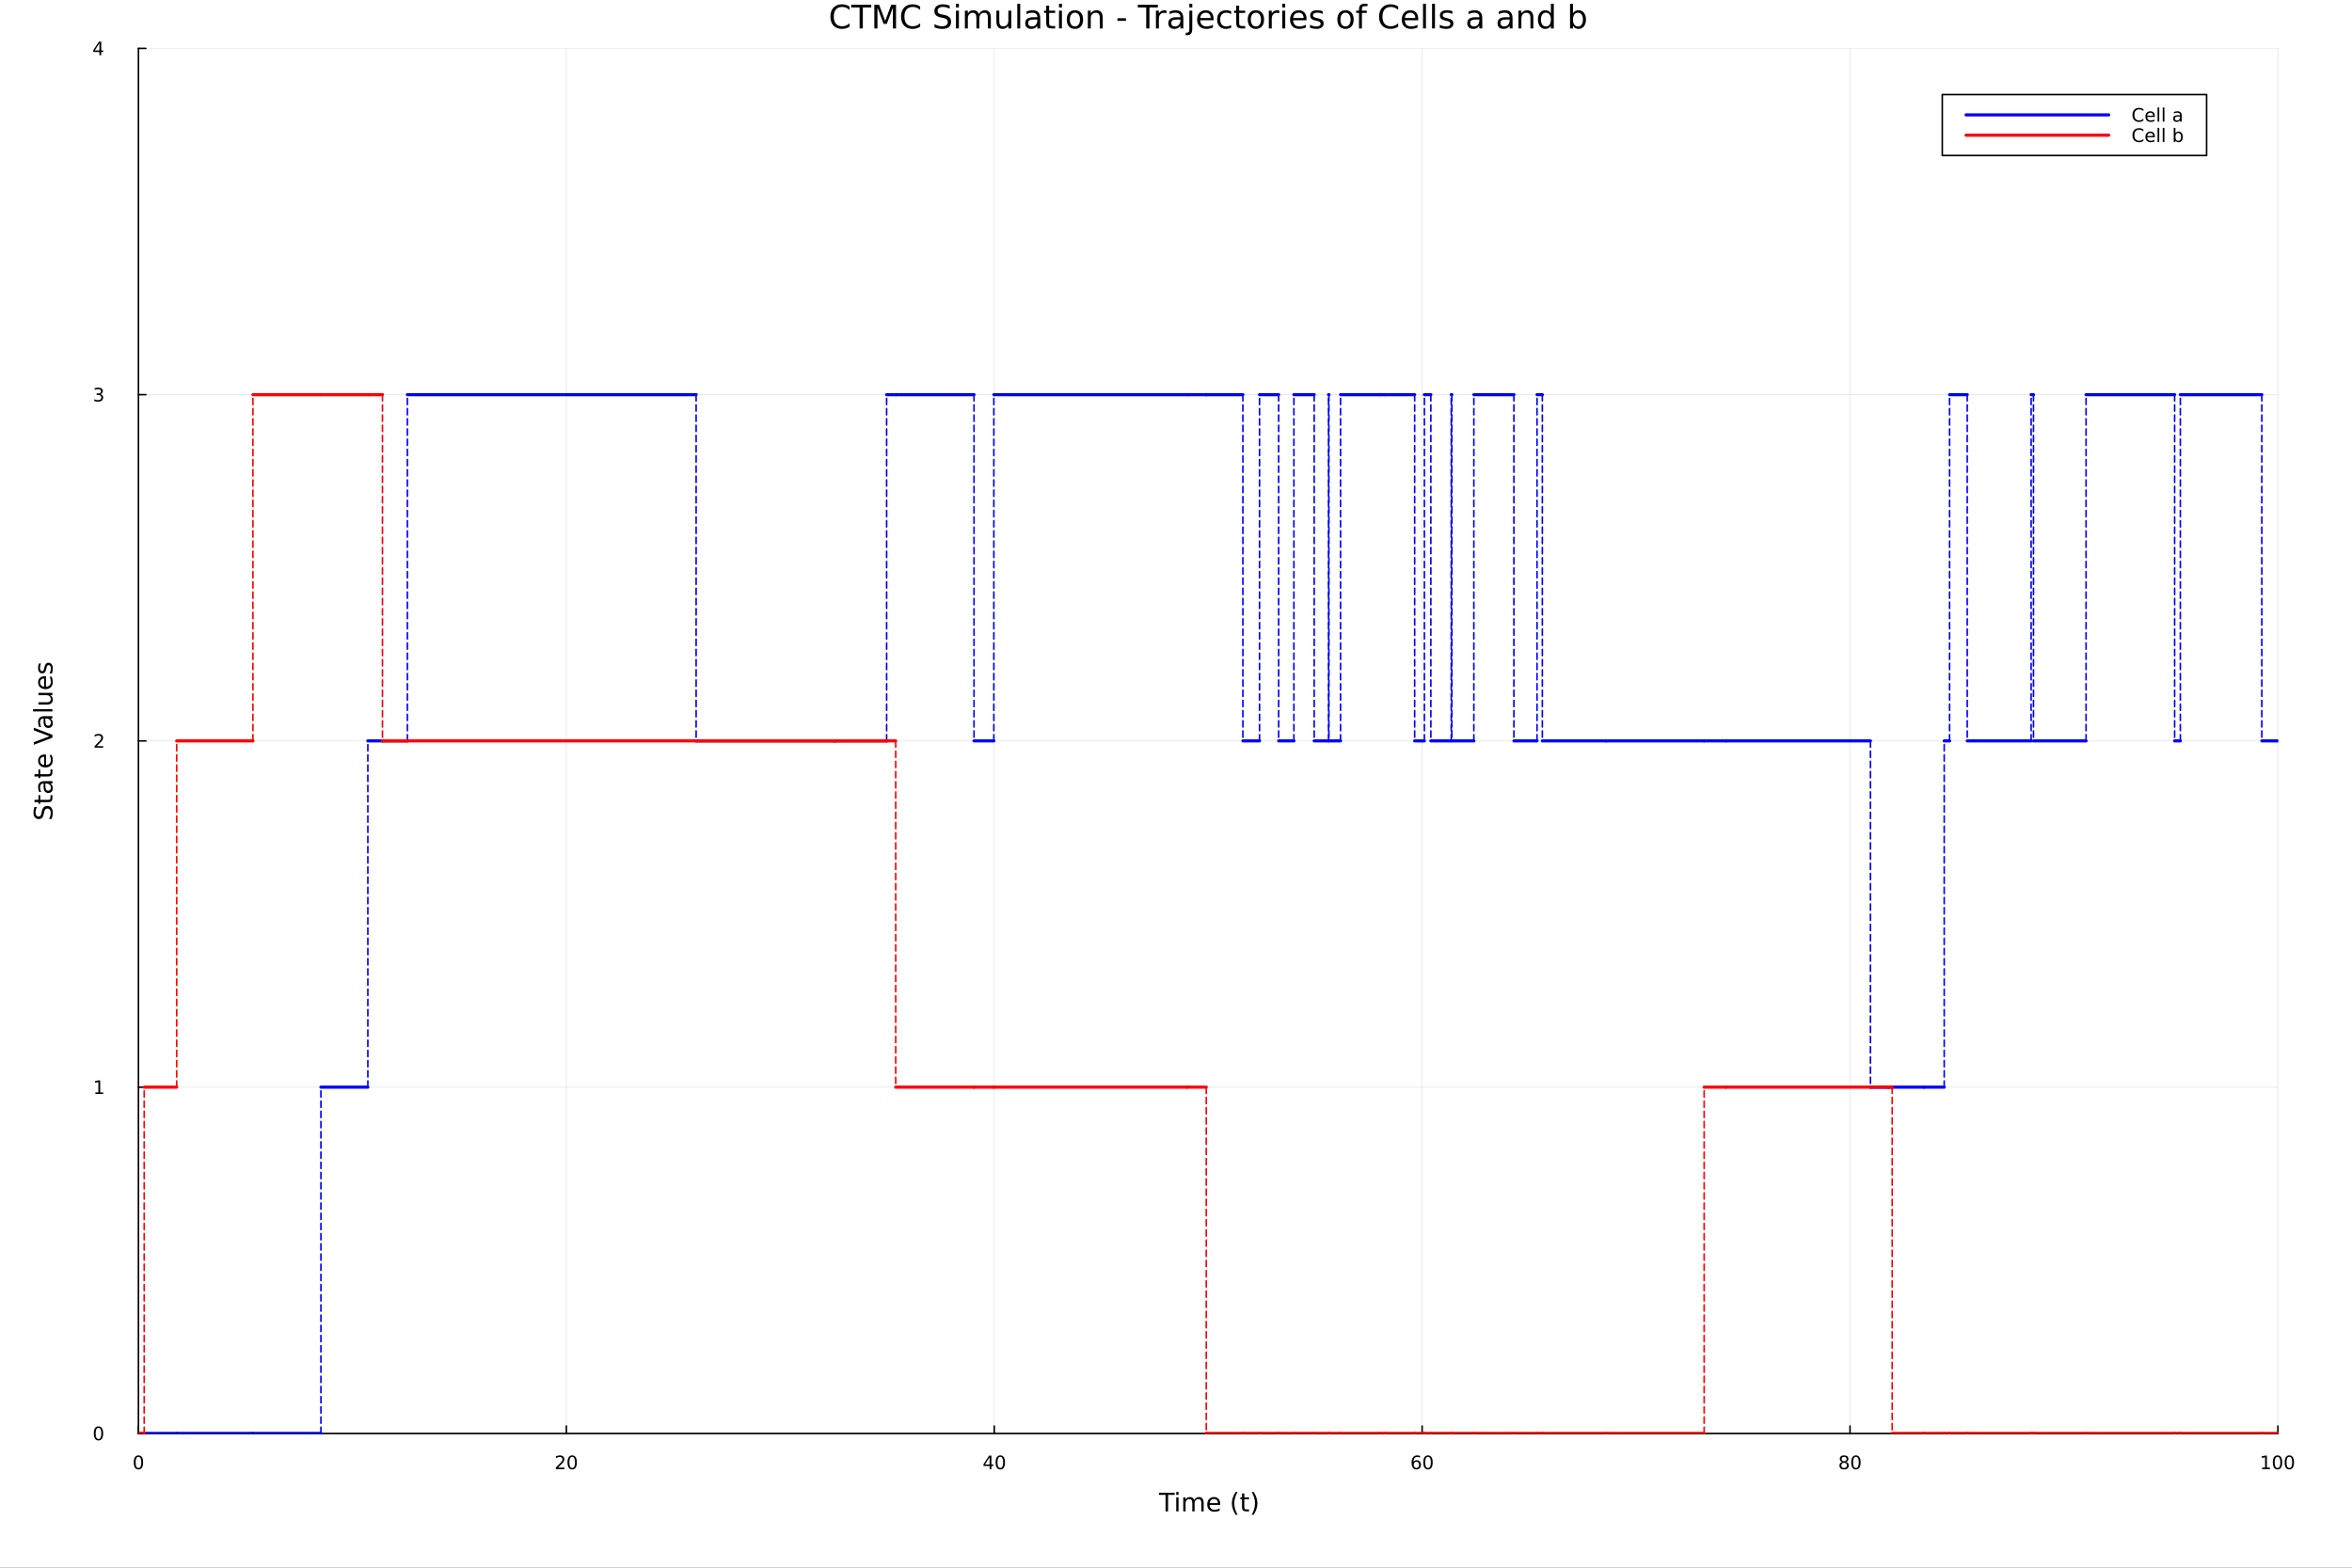 <?xml version="1.0" encoding="utf-8"?>
<svg xmlns="http://www.w3.org/2000/svg" xmlns:xlink="http://www.w3.org/1999/xlink" width="1500" height="1000" viewBox="0 0 6000 4000">
<rect x="0" y="0" width="6000" height="4000" fill="#333333" stroke="none"/>
<defs>
  <clipPath id="clip390">
    <rect x="0" y="0" width="6000" height="4000"/>
  </clipPath>
</defs>
<path clip-path="url(#clip390)" d="M0 4000 L6000 4000 L6000 2.22045e-13 L0 2.22045e-13  Z" fill="#ffffff" fill-rule="evenodd" fill-opacity="1"/>
<defs>
  <clipPath id="clip391">
    <rect x="1200" y="0" width="4201" height="4000"/>
  </clipPath>
</defs>
<path clip-path="url(#clip390)" d="M353.177 3657.45 L5811.02 3657.45 L5811.02 123.472 L353.177 123.472  Z" fill="#ffffff" fill-rule="evenodd" fill-opacity="1"/>
<defs>
  <clipPath id="clip392">
    <rect x="353" y="123" width="5459" height="3535"/>
  </clipPath>
</defs>
<polyline clip-path="url(#clip392)" style="stroke:#000000; stroke-linecap:round; stroke-linejoin:round; stroke-width:2; stroke-opacity:0.1; fill:none" points="353.177,3657.45 353.177,123.472 "/>
<polyline clip-path="url(#clip392)" style="stroke:#000000; stroke-linecap:round; stroke-linejoin:round; stroke-width:2; stroke-opacity:0.1; fill:none" points="1444.75,3657.45 1444.75,123.472 "/>
<polyline clip-path="url(#clip392)" style="stroke:#000000; stroke-linecap:round; stroke-linejoin:round; stroke-width:2; stroke-opacity:0.1; fill:none" points="2536.32,3657.45 2536.32,123.472 "/>
<polyline clip-path="url(#clip392)" style="stroke:#000000; stroke-linecap:round; stroke-linejoin:round; stroke-width:2; stroke-opacity:0.1; fill:none" points="3627.89,3657.45 3627.89,123.472 "/>
<polyline clip-path="url(#clip392)" style="stroke:#000000; stroke-linecap:round; stroke-linejoin:round; stroke-width:2; stroke-opacity:0.1; fill:none" points="4719.45,3657.45 4719.45,123.472 "/>
<polyline clip-path="url(#clip392)" style="stroke:#000000; stroke-linecap:round; stroke-linejoin:round; stroke-width:2; stroke-opacity:0.1; fill:none" points="5811.02,3657.45 5811.02,123.472 "/>
<polyline clip-path="url(#clip392)" style="stroke:#000000; stroke-linecap:round; stroke-linejoin:round; stroke-width:2; stroke-opacity:0.1; fill:none" points="353.177,3657.45 5811.02,3657.45 "/>
<polyline clip-path="url(#clip392)" style="stroke:#000000; stroke-linecap:round; stroke-linejoin:round; stroke-width:2; stroke-opacity:0.1; fill:none" points="353.177,2773.95 5811.02,2773.95 "/>
<polyline clip-path="url(#clip392)" style="stroke:#000000; stroke-linecap:round; stroke-linejoin:round; stroke-width:2; stroke-opacity:0.1; fill:none" points="353.177,1890.46 5811.02,1890.46 "/>
<polyline clip-path="url(#clip392)" style="stroke:#000000; stroke-linecap:round; stroke-linejoin:round; stroke-width:2; stroke-opacity:0.1; fill:none" points="353.177,1006.97 5811.02,1006.97 "/>
<polyline clip-path="url(#clip392)" style="stroke:#000000; stroke-linecap:round; stroke-linejoin:round; stroke-width:2; stroke-opacity:0.1; fill:none" points="353.177,123.472 5811.02,123.472 "/>
<polyline clip-path="url(#clip390)" style="stroke:#000000; stroke-linecap:round; stroke-linejoin:round; stroke-width:4; stroke-opacity:1; fill:none" points="353.177,3657.45 5811.02,3657.45 "/>
<polyline clip-path="url(#clip390)" style="stroke:#000000; stroke-linecap:round; stroke-linejoin:round; stroke-width:4; stroke-opacity:1; fill:none" points="353.177,3657.45 353.177,3638.55 "/>
<polyline clip-path="url(#clip390)" style="stroke:#000000; stroke-linecap:round; stroke-linejoin:round; stroke-width:4; stroke-opacity:1; fill:none" points="1444.75,3657.45 1444.75,3638.55 "/>
<polyline clip-path="url(#clip390)" style="stroke:#000000; stroke-linecap:round; stroke-linejoin:round; stroke-width:4; stroke-opacity:1; fill:none" points="2536.32,3657.45 2536.32,3638.55 "/>
<polyline clip-path="url(#clip390)" style="stroke:#000000; stroke-linecap:round; stroke-linejoin:round; stroke-width:4; stroke-opacity:1; fill:none" points="3627.89,3657.45 3627.89,3638.55 "/>
<polyline clip-path="url(#clip390)" style="stroke:#000000; stroke-linecap:round; stroke-linejoin:round; stroke-width:4; stroke-opacity:1; fill:none" points="4719.45,3657.45 4719.45,3638.55 "/>
<polyline clip-path="url(#clip390)" style="stroke:#000000; stroke-linecap:round; stroke-linejoin:round; stroke-width:4; stroke-opacity:1; fill:none" points="5811.02,3657.45 5811.02,3638.55 "/>
<path clip-path="url(#clip390)" d="M353.177 3717.17 Q349.566 3717.17 347.738 3720.73 Q345.932 3724.27 345.932 3731.4 Q345.932 3738.51 347.738 3742.07 Q349.566 3745.62 353.177 3745.62 Q356.812 3745.62 358.617 3742.07 Q360.446 3738.51 360.446 3731.4 Q360.446 3724.27 358.617 3720.73 Q356.812 3717.17 353.177 3717.17 M353.177 3713.46 Q358.988 3713.46 362.043 3718.07 Q365.122 3722.65 365.122 3731.4 Q365.122 3740.13 362.043 3744.74 Q358.988 3749.32 353.177 3749.32 Q347.367 3749.32 344.289 3744.74 Q341.233 3740.13 341.233 3731.4 Q341.233 3722.65 344.289 3718.07 Q347.367 3713.46 353.177 3713.46 Z" fill="#000000" fill-rule="nonzero" fill-opacity="1" /><path clip-path="url(#clip390)" d="M1423.52 3744.71 L1439.84 3744.71 L1439.84 3748.65 L1417.9 3748.65 L1417.9 3744.71 Q1420.56 3741.96 1425.14 3737.33 Q1429.75 3732.68 1430.93 3731.33 Q1433.17 3728.81 1434.05 3727.07 Q1434.96 3725.31 1434.96 3723.62 Q1434.96 3720.87 1433.01 3719.13 Q1431.09 3717.4 1427.99 3717.4 Q1425.79 3717.4 1423.33 3718.16 Q1420.9 3718.93 1418.13 3720.48 L1418.13 3715.75 Q1420.95 3714.62 1423.4 3714.04 Q1425.86 3713.46 1427.89 3713.46 Q1433.27 3713.46 1436.46 3716.15 Q1439.65 3718.83 1439.65 3723.32 Q1439.65 3725.45 1438.84 3727.37 Q1438.06 3729.27 1435.95 3731.87 Q1435.37 3732.54 1432.27 3735.75 Q1429.17 3738.95 1423.52 3744.71 Z" fill="#000000" fill-rule="nonzero" fill-opacity="1" /><path clip-path="url(#clip390)" d="M1459.65 3717.17 Q1456.04 3717.17 1454.21 3720.73 Q1452.41 3724.27 1452.41 3731.4 Q1452.41 3738.51 1454.21 3742.07 Q1456.04 3745.62 1459.65 3745.62 Q1463.29 3745.62 1465.09 3742.07 Q1466.92 3738.51 1466.92 3731.4 Q1466.92 3724.27 1465.09 3720.73 Q1463.29 3717.17 1459.65 3717.17 M1459.65 3713.46 Q1465.46 3713.46 1468.52 3718.07 Q1471.6 3722.65 1471.6 3731.4 Q1471.6 3740.13 1468.52 3744.74 Q1465.46 3749.32 1459.65 3749.32 Q1453.84 3749.32 1450.77 3744.74 Q1447.71 3740.13 1447.71 3731.4 Q1447.71 3722.65 1450.77 3718.07 Q1453.84 3713.46 1459.65 3713.46 Z" fill="#000000" fill-rule="nonzero" fill-opacity="1" /><path clip-path="url(#clip390)" d="M2524.49 3718.16 L2512.68 3736.61 L2524.49 3736.61 L2524.49 3718.16 M2523.26 3714.09 L2529.14 3714.09 L2529.14 3736.61 L2534.07 3736.61 L2534.07 3740.5 L2529.14 3740.5 L2529.14 3748.65 L2524.49 3748.65 L2524.49 3740.5 L2508.89 3740.5 L2508.89 3735.99 L2523.26 3714.09 Z" fill="#000000" fill-rule="nonzero" fill-opacity="1" /><path clip-path="url(#clip390)" d="M2551.8 3717.17 Q2548.19 3717.17 2546.36 3720.73 Q2544.56 3724.27 2544.56 3731.4 Q2544.56 3738.51 2546.36 3742.07 Q2548.19 3745.62 2551.8 3745.62 Q2555.44 3745.62 2557.24 3742.07 Q2559.07 3738.51 2559.07 3731.4 Q2559.07 3724.27 2557.24 3720.73 Q2555.44 3717.17 2551.8 3717.17 M2551.8 3713.46 Q2557.61 3713.46 2560.67 3718.07 Q2563.75 3722.65 2563.75 3731.4 Q2563.75 3740.13 2560.67 3744.74 Q2557.61 3749.32 2551.8 3749.32 Q2545.99 3749.32 2542.91 3744.74 Q2539.86 3740.13 2539.86 3731.4 Q2539.86 3722.65 2542.91 3718.07 Q2545.99 3713.46 2551.8 3713.46 Z" fill="#000000" fill-rule="nonzero" fill-opacity="1" /><path clip-path="url(#clip390)" d="M3613.29 3729.5 Q3610.14 3729.5 3608.29 3731.66 Q3606.46 3733.81 3606.46 3737.56 Q3606.46 3741.29 3608.29 3743.46 Q3610.14 3745.62 3613.29 3745.62 Q3616.44 3745.62 3618.27 3743.46 Q3620.12 3741.29 3620.12 3737.56 Q3620.12 3733.81 3618.27 3731.66 Q3616.44 3729.5 3613.29 3729.5 M3622.57 3714.85 L3622.57 3719.11 Q3620.81 3718.28 3619.01 3717.84 Q3617.23 3717.4 3615.47 3717.4 Q3610.84 3717.4 3608.38 3720.52 Q3605.95 3723.65 3605.61 3729.97 Q3606.97 3727.95 3609.03 3726.89 Q3611.09 3725.8 3613.57 3725.8 Q3618.78 3725.8 3621.79 3728.97 Q3624.82 3732.12 3624.82 3737.56 Q3624.82 3742.88 3621.67 3746.1 Q3618.52 3749.32 3613.29 3749.32 Q3607.3 3749.32 3604.12 3744.74 Q3600.95 3740.13 3600.95 3731.4 Q3600.95 3723.21 3604.84 3718.35 Q3608.73 3713.46 3615.28 3713.46 Q3617.04 3713.46 3618.82 3713.81 Q3620.63 3714.16 3622.57 3714.85 Z" fill="#000000" fill-rule="nonzero" fill-opacity="1" /><path clip-path="url(#clip390)" d="M3642.87 3717.17 Q3639.26 3717.17 3637.43 3720.73 Q3635.63 3724.27 3635.63 3731.4 Q3635.63 3738.51 3637.43 3742.07 Q3639.26 3745.62 3642.87 3745.62 Q3646.51 3745.62 3648.31 3742.07 Q3650.14 3738.51 3650.14 3731.4 Q3650.14 3724.27 3648.31 3720.73 Q3646.51 3717.17 3642.87 3717.17 M3642.87 3713.46 Q3648.68 3713.46 3651.74 3718.07 Q3654.82 3722.65 3654.82 3731.4 Q3654.82 3740.13 3651.74 3744.74 Q3648.68 3749.32 3642.87 3749.32 Q3637.06 3749.32 3633.98 3744.74 Q3630.93 3740.13 3630.93 3731.4 Q3630.93 3722.65 3633.98 3718.07 Q3637.06 3713.46 3642.87 3713.46 Z" fill="#000000" fill-rule="nonzero" fill-opacity="1" /><path clip-path="url(#clip390)" d="M4704.33 3732.24 Q4700.99 3732.24 4699.07 3734.02 Q4697.17 3735.8 4697.17 3738.93 Q4697.17 3742.05 4699.07 3743.83 Q4700.99 3745.62 4704.33 3745.62 Q4707.66 3745.62 4709.58 3743.83 Q4711.5 3742.03 4711.5 3738.93 Q4711.5 3735.8 4709.58 3734.02 Q4707.68 3732.24 4704.33 3732.24 M4699.65 3730.24 Q4696.64 3729.5 4694.95 3727.44 Q4693.29 3725.38 4693.29 3722.42 Q4693.29 3718.28 4696.23 3715.87 Q4699.19 3713.46 4704.33 3713.46 Q4709.49 3713.46 4712.43 3715.87 Q4715.37 3718.28 4715.37 3722.42 Q4715.37 3725.38 4713.68 3727.44 Q4712.01 3729.5 4709.03 3730.24 Q4712.41 3731.03 4714.28 3733.32 Q4716.18 3735.62 4716.18 3738.93 Q4716.18 3743.95 4713.1 3746.63 Q4710.04 3749.32 4704.33 3749.32 Q4698.61 3749.32 4695.53 3746.63 Q4692.48 3743.95 4692.48 3738.93 Q4692.48 3735.62 4694.37 3733.32 Q4696.27 3731.03 4699.65 3730.24 M4697.94 3722.86 Q4697.94 3725.55 4699.6 3727.05 Q4701.29 3728.56 4704.33 3728.56 Q4707.34 3728.56 4709.03 3727.05 Q4710.74 3725.55 4710.74 3722.86 Q4710.74 3720.18 4709.03 3718.67 Q4707.34 3717.17 4704.33 3717.17 Q4701.29 3717.17 4699.6 3718.67 Q4697.94 3720.18 4697.94 3722.86 Z" fill="#000000" fill-rule="nonzero" fill-opacity="1" /><path clip-path="url(#clip390)" d="M4734.49 3717.17 Q4730.88 3717.17 4729.05 3720.73 Q4727.24 3724.27 4727.24 3731.4 Q4727.24 3738.51 4729.05 3742.07 Q4730.88 3745.62 4734.49 3745.62 Q4738.12 3745.62 4739.93 3742.07 Q4741.76 3738.51 4741.76 3731.4 Q4741.76 3724.27 4739.93 3720.73 Q4738.12 3717.17 4734.49 3717.17 M4734.49 3713.46 Q4740.3 3713.46 4743.35 3718.07 Q4746.43 3722.65 4746.43 3731.4 Q4746.43 3740.13 4743.35 3744.74 Q4740.3 3749.32 4734.49 3749.32 Q4728.68 3749.32 4725.6 3744.74 Q4722.54 3740.13 4722.54 3731.4 Q4722.54 3722.65 4725.6 3718.07 Q4728.68 3713.46 4734.49 3713.46 Z" fill="#000000" fill-rule="nonzero" fill-opacity="1" /><path clip-path="url(#clip390)" d="M5770.63 3744.71 L5778.27 3744.71 L5778.27 3718.35 L5769.96 3720.01 L5769.96 3715.75 L5778.22 3714.09 L5782.9 3714.09 L5782.9 3744.71 L5790.54 3744.71 L5790.54 3748.65 L5770.63 3748.65 L5770.63 3744.71 Z" fill="#000000" fill-rule="nonzero" fill-opacity="1" /><path clip-path="url(#clip390)" d="M5809.98 3717.17 Q5806.37 3717.17 5804.54 3720.73 Q5802.74 3724.27 5802.74 3731.4 Q5802.74 3738.51 5804.54 3742.07 Q5806.37 3745.62 5809.98 3745.62 Q5813.62 3745.62 5815.42 3742.07 Q5817.25 3738.51 5817.25 3731.4 Q5817.25 3724.27 5815.42 3720.73 Q5813.62 3717.17 5809.98 3717.17 M5809.98 3713.46 Q5815.79 3713.46 5818.85 3718.07 Q5821.93 3722.65 5821.93 3731.4 Q5821.93 3740.13 5818.85 3744.74 Q5815.79 3749.32 5809.98 3749.32 Q5804.17 3749.32 5801.09 3744.74 Q5798.04 3740.13 5798.04 3731.4 Q5798.04 3722.65 5801.09 3718.07 Q5804.17 3713.46 5809.98 3713.46 Z" fill="#000000" fill-rule="nonzero" fill-opacity="1" /><path clip-path="url(#clip390)" d="M5840.14 3717.17 Q5836.53 3717.17 5834.7 3720.73 Q5832.9 3724.27 5832.9 3731.4 Q5832.9 3738.51 5834.7 3742.07 Q5836.53 3745.62 5840.14 3745.62 Q5843.78 3745.62 5845.58 3742.07 Q5847.41 3738.51 5847.41 3731.4 Q5847.41 3724.27 5845.58 3720.73 Q5843.78 3717.17 5840.14 3717.17 M5840.14 3713.46 Q5845.95 3713.46 5849.01 3718.07 Q5852.09 3722.65 5852.09 3731.4 Q5852.09 3740.13 5849.01 3744.74 Q5845.95 3749.32 5840.14 3749.32 Q5834.33 3749.32 5831.25 3744.74 Q5828.2 3740.13 5828.2 3731.4 Q5828.2 3722.65 5831.25 3718.07 Q5834.33 3713.46 5840.14 3713.46 Z" fill="#000000" fill-rule="nonzero" fill-opacity="1" /><path clip-path="url(#clip390)" d="M2956.47 3808.79 L2996.67 3808.79 L2996.67 3814.2 L2979.8 3814.2 L2979.8 3856.31 L2973.34 3856.31 L2973.34 3814.2 L2956.47 3814.2 L2956.47 3808.79 Z" fill="#000000" fill-rule="nonzero" fill-opacity="1" /><path clip-path="url(#clip390)" d="M3000.62 3820.66 L3006.48 3820.66 L3006.48 3856.31 L3000.62 3856.31 L3000.62 3820.66 M3000.62 3806.79 L3006.48 3806.79 L3006.48 3814.2 L3000.62 3814.2 L3000.62 3806.79 Z" fill="#000000" fill-rule="nonzero" fill-opacity="1" /><path clip-path="url(#clip390)" d="M3046.48 3827.51 Q3048.68 3823.56 3051.74 3821.68 Q3054.79 3819.8 3058.93 3819.8 Q3064.5 3819.8 3067.52 3823.72 Q3070.55 3827.6 3070.55 3834.8 L3070.55 3856.31 L3064.66 3856.31 L3064.66 3834.99 Q3064.66 3829.86 3062.84 3827.38 Q3061.03 3824.9 3057.31 3824.9 Q3052.75 3824.9 3050.11 3827.92 Q3047.47 3830.94 3047.47 3836.16 L3047.47 3856.31 L3041.58 3856.31 L3041.58 3834.99 Q3041.58 3829.83 3039.77 3827.38 Q3037.95 3824.9 3034.17 3824.9 Q3029.68 3824.9 3027.04 3827.95 Q3024.4 3830.98 3024.4 3836.16 L3024.4 3856.31 L3018.51 3856.31 L3018.51 3820.66 L3024.4 3820.66 L3024.4 3826.2 Q3026.4 3822.92 3029.2 3821.36 Q3032 3819.8 3035.85 3819.8 Q3039.74 3819.8 3042.44 3821.78 Q3045.18 3823.75 3046.48 3827.51 Z" fill="#000000" fill-rule="nonzero" fill-opacity="1" /><path clip-path="url(#clip390)" d="M3112.72 3837.02 L3112.72 3839.89 L3085.79 3839.89 Q3086.17 3845.94 3089.42 3849.12 Q3092.7 3852.27 3098.52 3852.27 Q3101.9 3852.27 3105.05 3851.44 Q3108.23 3850.61 3111.35 3848.96 L3111.35 3854.5 Q3108.2 3855.83 3104.89 3856.53 Q3101.58 3857.23 3098.17 3857.23 Q3089.64 3857.23 3084.65 3852.27 Q3079.68 3847.3 3079.68 3838.84 Q3079.68 3830.08 3084.39 3824.96 Q3089.13 3819.8 3097.16 3819.8 Q3104.35 3819.8 3108.52 3824.45 Q3112.72 3829.07 3112.72 3837.02 M3106.86 3835.3 Q3106.8 3830.5 3104.16 3827.63 Q3101.55 3824.77 3097.22 3824.77 Q3092.32 3824.77 3089.36 3827.54 Q3086.43 3830.31 3085.98 3835.34 L3106.86 3835.3 Z" fill="#000000" fill-rule="nonzero" fill-opacity="1" /><path clip-path="url(#clip390)" d="M3157.12 3806.85 Q3152.86 3814.17 3150.79 3821.33 Q3148.72 3828.49 3148.72 3835.85 Q3148.72 3843.2 3150.79 3850.42 Q3152.89 3857.62 3157.12 3864.91 L3152.03 3864.91 Q3147.25 3857.43 3144.87 3850.2 Q3142.51 3842.98 3142.51 3835.85 Q3142.51 3828.75 3144.87 3821.55 Q3147.22 3814.36 3152.03 3806.85 L3157.12 3806.85 Z" fill="#000000" fill-rule="nonzero" fill-opacity="1" /><path clip-path="url(#clip390)" d="M3174.28 3810.54 L3174.28 3820.66 L3186.34 3820.66 L3186.34 3825.22 L3174.28 3825.22 L3174.28 3844.57 Q3174.28 3848.93 3175.45 3850.17 Q3176.66 3851.41 3180.32 3851.41 L3186.34 3851.41 L3186.34 3856.31 L3180.32 3856.31 Q3173.54 3856.31 3170.97 3853.8 Q3168.39 3851.25 3168.39 3844.57 L3168.39 3825.22 L3164.09 3825.22 L3164.09 3820.66 L3168.39 3820.66 L3168.39 3810.54 L3174.28 3810.54 Z" fill="#000000" fill-rule="nonzero" fill-opacity="1" /><path clip-path="url(#clip390)" d="M3193.12 3806.85 L3198.21 3806.85 Q3202.99 3814.36 3205.34 3821.55 Q3207.73 3828.75 3207.73 3835.85 Q3207.73 3842.98 3205.34 3850.2 Q3202.99 3857.43 3198.21 3864.91 L3193.12 3864.91 Q3197.35 3857.62 3199.42 3850.42 Q3201.52 3843.2 3201.52 3835.85 Q3201.52 3828.49 3199.42 3821.33 Q3197.35 3814.17 3193.12 3806.85 Z" fill="#000000" fill-rule="nonzero" fill-opacity="1" /><polyline clip-path="url(#clip390)" style="stroke:#000000; stroke-linecap:round; stroke-linejoin:round; stroke-width:4; stroke-opacity:1; fill:none" points="353.177,3657.45 353.177,123.472 "/>
<polyline clip-path="url(#clip390)" style="stroke:#000000; stroke-linecap:round; stroke-linejoin:round; stroke-width:4; stroke-opacity:1; fill:none" points="353.177,3657.45 372.075,3657.45 "/>
<polyline clip-path="url(#clip390)" style="stroke:#000000; stroke-linecap:round; stroke-linejoin:round; stroke-width:4; stroke-opacity:1; fill:none" points="353.177,2773.95 372.075,2773.95 "/>
<polyline clip-path="url(#clip390)" style="stroke:#000000; stroke-linecap:round; stroke-linejoin:round; stroke-width:4; stroke-opacity:1; fill:none" points="353.177,1890.46 372.075,1890.46 "/>
<polyline clip-path="url(#clip390)" style="stroke:#000000; stroke-linecap:round; stroke-linejoin:round; stroke-width:4; stroke-opacity:1; fill:none" points="353.177,1006.97 372.075,1006.97 "/>
<polyline clip-path="url(#clip390)" style="stroke:#000000; stroke-linecap:round; stroke-linejoin:round; stroke-width:4; stroke-opacity:1; fill:none" points="353.177,123.472 372.075,123.472 "/>
<path clip-path="url(#clip390)" d="M251.233 3643.25 Q247.622 3643.25 245.793 3646.81 Q243.988 3650.35 243.988 3657.48 Q243.988 3664.59 245.793 3668.15 Q247.622 3671.7 251.233 3671.7 Q254.867 3671.7 256.673 3668.15 Q258.502 3664.59 258.502 3657.48 Q258.502 3650.35 256.673 3646.81 Q254.867 3643.25 251.233 3643.25 M251.233 3639.54 Q257.043 3639.54 260.099 3644.15 Q263.177 3648.73 263.177 3657.48 Q263.177 3666.21 260.099 3670.82 Q257.043 3675.4 251.233 3675.4 Q245.423 3675.4 242.344 3670.82 Q239.289 3666.21 239.289 3657.48 Q239.289 3648.73 242.344 3644.15 Q245.423 3639.54 251.233 3639.54 Z" fill="#000000" fill-rule="nonzero" fill-opacity="1" /><path clip-path="url(#clip390)" d="M243.27 2787.3 L250.909 2787.3 L250.909 2760.93 L242.599 2762.6 L242.599 2758.34 L250.863 2756.67 L255.539 2756.67 L255.539 2787.3 L263.177 2787.3 L263.177 2791.23 L243.27 2791.23 L243.27 2787.3 Z" fill="#000000" fill-rule="nonzero" fill-opacity="1" /><path clip-path="url(#clip390)" d="M246.858 1903.8 L263.177 1903.8 L263.177 1907.74 L241.233 1907.74 L241.233 1903.8 Q243.895 1901.05 248.478 1896.42 Q253.085 1891.77 254.266 1890.43 Q256.511 1887.9 257.39 1886.17 Q258.293 1884.41 258.293 1882.72 Q258.293 1879.96 256.349 1878.23 Q254.428 1876.49 251.326 1876.49 Q249.127 1876.49 246.673 1877.25 Q244.242 1878.02 241.465 1879.57 L241.465 1874.85 Q244.289 1873.71 246.742 1873.13 Q249.196 1872.55 251.233 1872.55 Q256.603 1872.55 259.798 1875.24 Q262.992 1877.93 262.992 1882.42 Q262.992 1884.55 262.182 1886.47 Q261.395 1888.36 259.289 1890.96 Q258.71 1891.63 255.608 1894.85 Q252.506 1898.04 246.858 1903.8 Z" fill="#000000" fill-rule="nonzero" fill-opacity="1" /><path clip-path="url(#clip390)" d="M256.048 1005.61 Q259.404 1006.33 261.279 1008.6 Q263.177 1010.87 263.177 1014.2 Q263.177 1019.32 259.659 1022.12 Q256.14 1024.92 249.659 1024.92 Q247.483 1024.92 245.168 1024.48 Q242.877 1024.06 240.423 1023.2 L240.423 1018.69 Q242.367 1019.82 244.682 1020.4 Q246.997 1020.98 249.52 1020.98 Q253.918 1020.98 256.21 1019.25 Q258.525 1017.51 258.525 1014.2 Q258.525 1011.14 256.372 1009.43 Q254.242 1007.7 250.423 1007.7 L246.395 1007.7 L246.395 1003.85 L250.608 1003.85 Q254.057 1003.85 255.886 1002.49 Q257.715 1001.1 257.715 998.505 Q257.715 995.843 255.816 994.431 Q253.941 992.996 250.423 992.996 Q248.502 992.996 246.303 993.413 Q244.104 993.829 241.465 994.709 L241.465 990.542 Q244.127 989.802 246.441 989.431 Q248.779 989.061 250.84 989.061 Q256.164 989.061 259.265 991.492 Q262.367 993.899 262.367 998.019 Q262.367 1000.89 260.724 1002.88 Q259.08 1004.85 256.048 1005.61 Z" fill="#000000" fill-rule="nonzero" fill-opacity="1" /><path clip-path="url(#clip390)" d="M253.594 110.266 L241.789 128.715 L253.594 128.715 L253.594 110.266 M252.367 106.192 L258.247 106.192 L258.247 128.715 L263.177 128.715 L263.177 132.604 L258.247 132.604 L258.247 140.752 L253.594 140.752 L253.594 132.604 L237.992 132.604 L237.992 128.09 L252.367 106.192 Z" fill="#000000" fill-rule="nonzero" fill-opacity="1" /><path clip-path="url(#clip390)" d="M87.776 2059.25 L94.046 2059.25 Q92.296 2062.91 91.436 2066.15 Q90.577 2069.4 90.577 2072.42 Q90.577 2077.68 92.614 2080.54 Q94.651 2083.37 98.407 2083.37 Q101.558 2083.37 103.181 2081.49 Q104.772 2079.58 105.759 2074.3 L106.555 2070.42 Q107.924 2063.23 111.393 2059.82 Q114.83 2056.38 120.623 2056.38 Q127.53 2056.38 131.095 2061.03 Q134.659 2065.64 134.659 2074.59 Q134.659 2077.96 133.896 2081.78 Q133.132 2085.57 131.636 2089.64 L125.015 2089.64 Q127.212 2085.73 128.326 2081.97 Q129.44 2078.22 129.44 2074.59 Q129.44 2069.08 127.275 2066.09 Q125.111 2063.1 121.101 2063.1 Q117.599 2063.1 115.626 2065.26 Q113.653 2067.39 112.666 2072.3 L111.902 2076.21 Q110.47 2083.4 107.414 2086.62 Q104.359 2089.83 98.916 2089.83 Q92.614 2089.83 88.986 2085.41 Q85.357 2080.95 85.357 2073.16 Q85.357 2069.81 85.962 2066.34 Q86.567 2062.88 87.776 2059.25 Z" fill="#000000" fill-rule="nonzero" fill-opacity="1" /><path clip-path="url(#clip390)" d="M87.967 2040.82 L98.088 2040.82 L98.088 2028.75 L102.64 2028.75 L102.64 2040.82 L121.992 2040.82 Q126.352 2040.82 127.594 2039.64 Q128.835 2038.43 128.835 2034.77 L128.835 2028.75 L133.736 2028.75 L133.736 2034.77 Q133.736 2041.55 131.222 2044.13 Q128.676 2046.71 121.992 2046.71 L102.64 2046.71 L102.64 2051 L98.088 2051 L98.088 2046.71 L87.967 2046.71 L87.967 2040.82 Z" fill="#000000" fill-rule="nonzero" fill-opacity="1" /><path clip-path="url(#clip390)" d="M115.817 2004.85 Q115.817 2011.95 117.44 2014.69 Q119.063 2017.42 122.978 2017.42 Q126.098 2017.42 127.944 2015.39 Q129.758 2013.32 129.758 2009.79 Q129.758 2004.92 126.32 2001.99 Q122.851 1999.03 117.122 1999.03 L115.817 1999.03 L115.817 2004.85 M113.398 1993.17 L133.736 1993.17 L133.736 1999.03 L128.326 1999.03 Q131.572 2001.03 133.132 2004.02 Q134.659 2007.02 134.659 2011.34 Q134.659 2016.82 131.604 2020.07 Q128.517 2023.28 123.36 2023.28 Q117.345 2023.28 114.289 2019.27 Q111.234 2015.23 111.234 2007.24 L111.234 1999.03 L110.661 1999.03 Q106.619 1999.03 104.422 2001.7 Q102.194 2004.34 102.194 2009.15 Q102.194 2012.2 102.926 2015.1 Q103.658 2018 105.123 2020.67 L99.712 2020.67 Q98.47 2017.46 97.866 2014.43 Q97.229 2011.41 97.229 2008.54 Q97.229 2000.81 101.24 1996.99 Q105.25 1993.17 113.398 1993.17 Z" fill="#000000" fill-rule="nonzero" fill-opacity="1" /><path clip-path="url(#clip390)" d="M87.967 1975.31 L98.088 1975.31 L98.088 1963.25 L102.64 1963.25 L102.64 1975.31 L121.992 1975.31 Q126.352 1975.31 127.594 1974.14 Q128.835 1972.93 128.835 1969.27 L128.835 1963.25 L133.736 1963.25 L133.736 1969.27 Q133.736 1976.05 131.222 1978.62 Q128.676 1981.2 121.992 1981.2 L102.64 1981.2 L102.64 1985.5 L98.088 1985.5 L98.088 1981.2 L87.967 1981.2 L87.967 1975.31 Z" fill="#000000" fill-rule="nonzero" fill-opacity="1" /><path clip-path="url(#clip390)" d="M114.448 1925.06 L117.313 1925.06 L117.313 1951.98 Q123.36 1951.6 126.543 1948.36 Q129.694 1945.08 129.694 1939.25 Q129.694 1935.88 128.867 1932.73 Q128.039 1929.55 126.384 1926.43 L131.922 1926.43 Q133.259 1929.58 133.959 1932.89 Q134.659 1936.2 134.659 1939.6 Q134.659 1948.13 129.694 1953.13 Q124.729 1958.1 116.263 1958.1 Q107.51 1958.1 102.385 1953.38 Q97.229 1948.64 97.229 1940.62 Q97.229 1933.43 101.876 1929.26 Q106.491 1925.06 114.448 1925.06 M112.73 1930.91 Q107.924 1930.98 105.059 1933.62 Q102.194 1936.23 102.194 1940.56 Q102.194 1945.46 104.963 1948.42 Q107.733 1951.35 112.761 1951.79 L112.73 1930.91 Z" fill="#000000" fill-rule="nonzero" fill-opacity="1" /><path clip-path="url(#clip390)" d="M133.736 1882.22 L86.216 1900.36 L86.216 1893.64 L126.225 1878.59 L86.216 1863.5 L86.216 1856.82 L133.736 1874.93 L133.736 1882.22 Z" fill="#000000" fill-rule="nonzero" fill-opacity="1" /><path clip-path="url(#clip390)" d="M115.817 1838.99 Q115.817 1846.09 117.44 1848.83 Q119.063 1851.57 122.978 1851.57 Q126.098 1851.57 127.944 1849.53 Q129.758 1847.46 129.758 1843.93 Q129.758 1839.06 126.32 1836.13 Q122.851 1833.17 117.122 1833.17 L115.817 1833.17 L115.817 1838.99 M113.398 1827.31 L133.736 1827.31 L133.736 1833.17 L128.326 1833.17 Q131.572 1835.17 133.132 1838.17 Q134.659 1841.16 134.659 1845.49 Q134.659 1850.96 131.604 1854.21 Q128.517 1857.42 123.36 1857.42 Q117.345 1857.42 114.289 1853.41 Q111.234 1849.37 111.234 1841.38 L111.234 1833.17 L110.661 1833.17 Q106.619 1833.17 104.422 1835.84 Q102.194 1838.48 102.194 1843.29 Q102.194 1846.35 102.926 1849.24 Q103.658 1852.14 105.123 1854.81 L99.712 1854.81 Q98.47 1851.6 97.866 1848.57 Q97.229 1845.55 97.229 1842.69 Q97.229 1834.95 101.24 1831.13 Q105.25 1827.31 113.398 1827.31 Z" fill="#000000" fill-rule="nonzero" fill-opacity="1" /><path clip-path="url(#clip390)" d="M84.211 1815.25 L84.211 1809.39 L133.736 1809.39 L133.736 1815.25 L84.211 1815.25 Z" fill="#000000" fill-rule="nonzero" fill-opacity="1" /><path clip-path="url(#clip390)" d="M119.668 1797.74 L98.088 1797.74 L98.088 1791.89 L119.445 1791.89 Q124.506 1791.89 127.052 1789.91 Q129.567 1787.94 129.567 1783.99 Q129.567 1779.25 126.543 1776.51 Q123.519 1773.74 118.3 1773.74 L98.088 1773.74 L98.088 1767.89 L133.736 1767.89 L133.736 1773.74 L128.262 1773.74 Q131.508 1775.88 133.1 1778.71 Q134.659 1781.51 134.659 1785.23 Q134.659 1791.38 130.84 1794.56 Q127.021 1797.74 119.668 1797.74 M97.229 1783.01 L97.229 1783.01 Z" fill="#000000" fill-rule="nonzero" fill-opacity="1" /><path clip-path="url(#clip390)" d="M114.448 1725.33 L117.313 1725.33 L117.313 1752.26 Q123.36 1751.88 126.543 1748.63 Q129.694 1745.35 129.694 1739.53 Q129.694 1736.16 128.867 1733 Q128.039 1729.82 126.384 1726.7 L131.922 1726.7 Q133.259 1729.85 133.959 1733.16 Q134.659 1736.47 134.659 1739.88 Q134.659 1748.41 129.694 1753.41 Q124.729 1758.37 116.263 1758.37 Q107.51 1758.37 102.385 1753.66 Q97.229 1748.92 97.229 1740.9 Q97.229 1733.7 101.876 1729.53 Q106.491 1725.33 114.448 1725.33 M112.73 1731.19 Q107.924 1731.25 105.059 1733.9 Q102.194 1736.51 102.194 1740.83 Q102.194 1745.74 104.963 1748.7 Q107.733 1751.62 112.761 1752.07 L112.73 1731.19 Z" fill="#000000" fill-rule="nonzero" fill-opacity="1" /><path clip-path="url(#clip390)" d="M99.139 1693 L104.677 1693 Q103.404 1695.48 102.767 1698.15 Q102.131 1700.83 102.131 1703.69 Q102.131 1708.05 103.468 1710.25 Q104.804 1712.41 107.478 1712.41 Q109.515 1712.41 110.693 1710.85 Q111.838 1709.29 112.889 1704.58 L113.334 1702.58 Q114.671 1696.34 117.122 1693.73 Q119.541 1691.09 123.901 1691.09 Q128.867 1691.09 131.763 1695.03 Q134.659 1698.95 134.659 1705.82 Q134.659 1708.69 134.087 1711.81 Q133.545 1714.89 132.431 1718.33 L126.384 1718.33 Q128.071 1715.08 128.93 1711.93 Q129.758 1708.78 129.758 1705.7 Q129.758 1701.56 128.357 1699.33 Q126.925 1697.1 124.347 1697.1 Q121.96 1697.1 120.687 1698.72 Q119.414 1700.32 118.236 1705.76 L117.759 1707.8 Q116.613 1713.24 114.257 1715.66 Q111.87 1718.08 107.733 1718.08 Q102.704 1718.08 99.966 1714.51 Q97.229 1710.95 97.229 1704.39 Q97.229 1701.14 97.707 1698.28 Q98.184 1695.41 99.139 1693 Z" fill="#000000" fill-rule="nonzero" fill-opacity="1" /><path clip-path="url(#clip390)" d="M2167.16 16.755 L2167.16 25.383 Q2163.03 21.535 2158.33 19.631 Q2153.67 17.727 2148.41 17.727 Q2138.04 17.727 2132.53 24.087 Q2127.02 30.406 2127.02 42.397 Q2127.02 54.347 2132.53 60.707 Q2138.04 67.026 2148.41 67.026 Q2153.67 67.026 2158.33 65.122 Q2163.03 63.218 2167.16 59.37 L2167.16 67.918 Q2162.87 70.834 2158.05 72.292 Q2153.27 73.751 2147.92 73.751 Q2134.19 73.751 2126.29 65.365 Q2118.39 56.94 2118.39 42.397 Q2118.39 27.814 2126.29 19.428 Q2134.19 11.002 2147.92 11.002 Q2153.35 11.002 2158.13 12.461 Q2162.95 13.878 2167.16 16.755 Z" fill="#000000" fill-rule="nonzero" fill-opacity="1" /><path clip-path="url(#clip390)" d="M2171.42 12.096 L2222.58 12.096 L2222.58 18.983 L2201.11 18.983 L2201.11 72.576 L2192.89 72.576 L2192.89 18.983 L2171.42 18.983 L2171.42 12.096 Z" fill="#000000" fill-rule="nonzero" fill-opacity="1" /><path clip-path="url(#clip390)" d="M2230.48 12.096 L2242.67 12.096 L2258.11 53.253 L2273.62 12.096 L2285.81 12.096 L2285.81 72.576 L2277.83 72.576 L2277.83 19.469 L2262.24 60.95 L2254.01 60.95 L2238.42 19.469 L2238.42 72.576 L2230.48 72.576 L2230.48 12.096 Z" fill="#000000" fill-rule="nonzero" fill-opacity="1" /><path clip-path="url(#clip390)" d="M2347.35 16.755 L2347.35 25.383 Q2343.22 21.535 2338.52 19.631 Q2333.86 17.727 2328.59 17.727 Q2318.22 17.727 2312.71 24.087 Q2307.2 30.406 2307.2 42.397 Q2307.2 54.347 2312.71 60.707 Q2318.22 67.026 2328.59 67.026 Q2333.86 67.026 2338.52 65.122 Q2343.22 63.218 2347.35 59.37 L2347.35 67.918 Q2343.05 70.834 2338.23 72.292 Q2333.45 73.751 2328.11 73.751 Q2314.37 73.751 2306.47 65.365 Q2298.57 56.94 2298.57 42.397 Q2298.57 27.814 2306.47 19.428 Q2314.37 11.002 2328.11 11.002 Q2333.53 11.002 2338.31 12.461 Q2343.13 13.878 2347.35 16.755 Z" fill="#000000" fill-rule="nonzero" fill-opacity="1" /><path clip-path="url(#clip390)" d="M2422.61 14.081 L2422.61 22.061 Q2417.95 19.833 2413.82 18.739 Q2409.69 17.646 2405.84 17.646 Q2399.16 17.646 2395.51 20.238 Q2391.91 22.831 2391.91 27.611 Q2391.91 31.621 2394.3 33.687 Q2396.73 35.713 2403.45 36.969 L2408.39 37.981 Q2417.55 39.723 2421.88 44.139 Q2426.26 48.514 2426.26 55.886 Q2426.26 64.677 2420.34 69.214 Q2414.47 73.751 2403.09 73.751 Q2398.79 73.751 2393.93 72.778 Q2389.11 71.806 2383.93 69.902 L2383.93 61.477 Q2388.91 64.272 2393.69 65.689 Q2398.47 67.107 2403.09 67.107 Q2410.1 67.107 2413.9 64.353 Q2417.71 61.598 2417.71 56.494 Q2417.71 52.038 2414.96 49.526 Q2412.24 47.015 2406 45.759 L2401.02 44.787 Q2391.87 42.964 2387.78 39.075 Q2383.68 35.186 2383.68 28.259 Q2383.68 20.238 2389.31 15.62 Q2394.99 11.002 2404.91 11.002 Q2409.16 11.002 2413.58 11.772 Q2418 12.542 2422.61 14.081 Z" fill="#000000" fill-rule="nonzero" fill-opacity="1" /><path clip-path="url(#clip390)" d="M2438.7 27.206 L2446.15 27.206 L2446.15 72.576 L2438.7 72.576 L2438.7 27.206 M2438.7 9.544 L2446.15 9.544 L2446.15 18.983 L2438.7 18.983 L2438.7 9.544 Z" fill="#000000" fill-rule="nonzero" fill-opacity="1" /><path clip-path="url(#clip390)" d="M2497.07 35.915 Q2499.86 30.892 2503.75 28.502 Q2507.64 26.112 2512.91 26.112 Q2520 26.112 2523.85 31.095 Q2527.69 36.037 2527.69 45.192 L2527.69 72.576 L2520.2 72.576 L2520.2 45.435 Q2520.2 38.913 2517.89 35.753 Q2515.58 32.594 2510.84 32.594 Q2505.05 32.594 2501.69 36.442 Q2498.32 40.29 2498.32 46.934 L2498.32 72.576 L2490.83 72.576 L2490.83 45.435 Q2490.83 38.873 2488.52 35.753 Q2486.21 32.594 2481.39 32.594 Q2475.68 32.594 2472.32 36.482 Q2468.96 40.331 2468.96 46.934 L2468.96 72.576 L2461.46 72.576 L2461.46 27.206 L2468.96 27.206 L2468.96 34.254 Q2471.51 30.082 2475.07 28.097 Q2478.64 26.112 2483.54 26.112 Q2488.48 26.112 2491.92 28.624 Q2495.41 31.135 2497.07 35.915 Z" fill="#000000" fill-rule="nonzero" fill-opacity="1" /><path clip-path="url(#clip390)" d="M2541.79 54.671 L2541.79 27.206 L2549.24 27.206 L2549.24 54.387 Q2549.24 60.828 2551.76 64.069 Q2554.27 67.269 2559.29 67.269 Q2565.33 67.269 2568.81 63.421 Q2572.33 59.573 2572.33 52.929 L2572.33 27.206 L2579.79 27.206 L2579.79 72.576 L2572.33 72.576 L2572.33 65.608 Q2569.62 69.74 2566.02 71.766 Q2562.45 73.751 2557.71 73.751 Q2549.89 73.751 2545.84 68.89 Q2541.79 64.029 2541.79 54.671 M2560.55 26.112 L2560.55 26.112 Z" fill="#000000" fill-rule="nonzero" fill-opacity="1" /><path clip-path="url(#clip390)" d="M2595.14 9.544 L2602.6 9.544 L2602.6 72.576 L2595.14 72.576 L2595.14 9.544 Z" fill="#000000" fill-rule="nonzero" fill-opacity="1" /><path clip-path="url(#clip390)" d="M2638.81 49.769 Q2629.78 49.769 2626.29 51.835 Q2622.81 53.901 2622.81 58.884 Q2622.81 62.854 2625.4 65.203 Q2628.03 67.512 2632.53 67.512 Q2638.73 67.512 2642.46 63.137 Q2646.22 58.722 2646.22 51.43 L2646.22 49.769 L2638.81 49.769 M2653.68 46.691 L2653.68 72.576 L2646.22 72.576 L2646.22 65.689 Q2643.67 69.821 2639.86 71.806 Q2636.06 73.751 2630.55 73.751 Q2623.58 73.751 2619.45 69.862 Q2615.36 65.933 2615.36 59.37 Q2615.36 51.714 2620.46 47.825 Q2625.6 43.936 2635.77 43.936 L2646.22 43.936 L2646.22 43.207 Q2646.22 38.062 2642.82 35.267 Q2639.46 32.431 2633.34 32.431 Q2629.45 32.431 2625.77 33.363 Q2622.08 34.295 2618.68 36.158 L2618.68 29.272 Q2622.77 27.692 2626.62 26.922 Q2630.47 26.112 2634.11 26.112 Q2643.95 26.112 2648.82 31.216 Q2653.68 36.32 2653.68 46.691 Z" fill="#000000" fill-rule="nonzero" fill-opacity="1" /><path clip-path="url(#clip390)" d="M2676.4 14.324 L2676.4 27.206 L2691.76 27.206 L2691.76 32.999 L2676.4 32.999 L2676.4 57.628 Q2676.4 63.178 2677.9 64.758 Q2679.44 66.338 2684.1 66.338 L2691.76 66.338 L2691.76 72.576 L2684.1 72.576 Q2675.47 72.576 2672.19 69.376 Q2668.91 66.135 2668.91 57.628 L2668.91 32.999 L2663.44 32.999 L2663.44 27.206 L2668.91 27.206 L2668.91 14.324 L2676.4 14.324 Z" fill="#000000" fill-rule="nonzero" fill-opacity="1" /><path clip-path="url(#clip390)" d="M2701.56 27.206 L2709.01 27.206 L2709.01 72.576 L2701.56 72.576 L2701.56 27.206 M2701.56 9.544 L2709.01 9.544 L2709.01 18.983 L2701.56 18.983 L2701.56 9.544 Z" fill="#000000" fill-rule="nonzero" fill-opacity="1" /><path clip-path="url(#clip390)" d="M2742.19 32.431 Q2736.19 32.431 2732.71 37.131 Q2729.23 41.789 2729.23 49.931 Q2729.23 58.074 2732.67 62.773 Q2736.15 67.431 2742.19 67.431 Q2748.14 67.431 2751.63 62.732 Q2755.11 58.033 2755.11 49.931 Q2755.11 41.87 2751.63 37.171 Q2748.14 32.431 2742.19 32.431 M2742.19 26.112 Q2751.91 26.112 2757.46 32.431 Q2763.01 38.751 2763.01 49.931 Q2763.01 61.071 2757.46 67.431 Q2751.91 73.751 2742.19 73.751 Q2732.43 73.751 2726.88 67.431 Q2721.37 61.071 2721.37 49.931 Q2721.37 38.751 2726.88 32.431 Q2732.43 26.112 2742.19 26.112 Z" fill="#000000" fill-rule="nonzero" fill-opacity="1" /><path clip-path="url(#clip390)" d="M2813.08 45.192 L2813.08 72.576 L2805.63 72.576 L2805.63 45.435 Q2805.63 38.994 2803.11 35.794 Q2800.6 32.594 2795.58 32.594 Q2789.54 32.594 2786.06 36.442 Q2782.58 40.29 2782.58 46.934 L2782.58 72.576 L2775.08 72.576 L2775.08 27.206 L2782.58 27.206 L2782.58 34.254 Q2785.25 30.163 2788.86 28.138 Q2792.5 26.112 2797.24 26.112 Q2805.06 26.112 2809.07 30.973 Q2813.08 35.794 2813.08 45.192 Z" fill="#000000" fill-rule="nonzero" fill-opacity="1" /><path clip-path="url(#clip390)" d="M2850.55 46.529 L2872.39 46.529 L2872.39 53.172 L2850.55 53.172 L2850.55 46.529 Z" fill="#000000" fill-rule="nonzero" fill-opacity="1" /><path clip-path="url(#clip390)" d="M2902.56 12.096 L2953.73 12.096 L2953.73 18.983 L2932.26 18.983 L2932.26 72.576 L2924.03 72.576 L2924.03 18.983 L2902.56 18.983 L2902.56 12.096 Z" fill="#000000" fill-rule="nonzero" fill-opacity="1" /><path clip-path="url(#clip390)" d="M2975.4 34.173 Q2974.14 33.444 2972.65 33.12 Q2971.19 32.756 2969.4 32.756 Q2963.08 32.756 2959.68 36.888 Q2956.32 40.979 2956.32 48.676 L2956.32 72.576 L2948.83 72.576 L2948.83 27.206 L2956.32 27.206 L2956.32 34.254 Q2958.67 30.122 2962.44 28.138 Q2966.2 26.112 2971.59 26.112 Q2972.36 26.112 2973.29 26.234 Q2974.22 26.315 2975.36 26.517 L2975.4 34.173 Z" fill="#000000" fill-rule="nonzero" fill-opacity="1" /><path clip-path="url(#clip390)" d="M3003.84 49.769 Q2994.8 49.769 2991.32 51.835 Q2987.84 53.901 2987.84 58.884 Q2987.84 62.854 2990.43 65.203 Q2993.06 67.512 2997.56 67.512 Q3003.76 67.512 3007.48 63.137 Q3011.25 58.722 3011.25 51.43 L3011.25 49.769 L3003.84 49.769 M3018.7 46.691 L3018.7 72.576 L3011.25 72.576 L3011.25 65.689 Q3008.7 69.821 3004.89 71.806 Q3001.08 73.751 2995.57 73.751 Q2988.61 73.751 2984.47 69.862 Q2980.38 65.933 2980.38 59.37 Q2980.38 51.714 2985.49 47.825 Q2990.63 43.936 3000.8 43.936 L3011.25 43.936 L3011.25 43.207 Q3011.25 38.062 3007.85 35.267 Q3004.49 32.431 2998.37 32.431 Q2994.48 32.431 2990.79 33.363 Q2987.11 34.295 2983.7 36.158 L2983.7 29.272 Q2987.8 27.692 2991.64 26.922 Q2995.49 26.112 2999.14 26.112 Q3008.98 26.112 3013.84 31.216 Q3018.7 36.32 3018.7 46.691 Z" fill="#000000" fill-rule="nonzero" fill-opacity="1" /><path clip-path="url(#clip390)" d="M3034.06 27.206 L3041.51 27.206 L3041.51 73.386 Q3041.51 82.055 3038.19 85.944 Q3034.91 89.833 3027.58 89.833 L3024.74 89.833 L3024.74 83.513 L3026.72 83.513 Q3030.98 83.513 3032.52 81.528 Q3034.06 79.584 3034.06 73.386 L3034.06 27.206 M3034.06 9.544 L3041.51 9.544 L3041.51 18.983 L3034.06 18.983 L3034.06 9.544 Z" fill="#000000" fill-rule="nonzero" fill-opacity="1" /><path clip-path="url(#clip390)" d="M3095.91 48.028 L3095.91 51.673 L3061.64 51.673 Q3062.13 59.37 3066.26 63.421 Q3070.43 67.431 3077.85 67.431 Q3082.14 67.431 3086.15 66.378 Q3090.2 65.325 3094.17 63.218 L3094.17 70.267 Q3090.16 71.968 3085.95 72.86 Q3081.74 73.751 3077.4 73.751 Q3066.55 73.751 3060.19 67.431 Q3053.87 61.112 3053.87 50.337 Q3053.87 39.197 3059.86 32.675 Q3065.9 26.112 3076.11 26.112 Q3085.26 26.112 3090.57 32.026 Q3095.91 37.9 3095.91 48.028 M3088.46 45.84 Q3088.38 39.723 3085.02 36.077 Q3081.7 32.431 3076.19 32.431 Q3069.95 32.431 3066.18 35.956 Q3062.45 39.48 3061.89 45.88 L3088.46 45.84 Z" fill="#000000" fill-rule="nonzero" fill-opacity="1" /><path clip-path="url(#clip390)" d="M3140.8 28.948 L3140.8 35.915 Q3137.64 34.173 3134.44 33.323 Q3131.28 32.431 3128.04 32.431 Q3120.79 32.431 3116.78 37.05 Q3112.77 41.627 3112.77 49.931 Q3112.77 58.236 3116.78 62.854 Q3120.79 67.431 3128.04 67.431 Q3131.28 67.431 3134.44 66.581 Q3137.64 65.689 3140.8 63.948 L3140.8 70.834 Q3137.68 72.292 3134.32 73.022 Q3130.99 73.751 3127.23 73.751 Q3116.98 73.751 3110.94 67.31 Q3104.91 60.869 3104.91 49.931 Q3104.91 38.832 3110.98 32.472 Q3117.1 26.112 3127.71 26.112 Q3131.16 26.112 3134.44 26.841 Q3137.72 27.53 3140.8 28.948 Z" fill="#000000" fill-rule="nonzero" fill-opacity="1" /><path clip-path="url(#clip390)" d="M3161.13 14.324 L3161.13 27.206 L3176.49 27.206 L3176.49 32.999 L3161.13 32.999 L3161.13 57.628 Q3161.13 63.178 3162.63 64.758 Q3164.17 66.338 3168.83 66.338 L3176.49 66.338 L3176.49 72.576 L3168.83 72.576 Q3160.2 72.576 3156.92 69.376 Q3153.64 66.135 3153.64 57.628 L3153.64 32.999 L3148.17 32.999 L3148.17 27.206 L3153.64 27.206 L3153.64 14.324 L3161.13 14.324 Z" fill="#000000" fill-rule="nonzero" fill-opacity="1" /><path clip-path="url(#clip390)" d="M3203.87 32.431 Q3197.88 32.431 3194.39 37.131 Q3190.91 41.789 3190.91 49.931 Q3190.91 58.074 3194.35 62.773 Q3197.83 67.431 3203.87 67.431 Q3209.83 67.431 3213.31 62.732 Q3216.79 58.033 3216.79 49.931 Q3216.79 41.87 3213.31 37.171 Q3209.83 32.431 3203.87 32.431 M3203.87 26.112 Q3213.59 26.112 3219.14 32.431 Q3224.69 38.751 3224.69 49.931 Q3224.69 61.071 3219.14 67.431 Q3213.59 73.751 3203.87 73.751 Q3194.11 73.751 3188.56 67.431 Q3183.05 61.071 3183.05 49.931 Q3183.05 38.751 3188.56 32.431 Q3194.11 26.112 3203.87 26.112 Z" fill="#000000" fill-rule="nonzero" fill-opacity="1" /><path clip-path="url(#clip390)" d="M3263.34 34.173 Q3262.08 33.444 3260.58 33.12 Q3259.13 32.756 3257.34 32.756 Q3251.02 32.756 3247.62 36.888 Q3244.26 40.979 3244.26 48.676 L3244.26 72.576 L3236.76 72.576 L3236.76 27.206 L3244.26 27.206 L3244.26 34.254 Q3246.61 30.122 3250.38 28.138 Q3254.14 26.112 3259.53 26.112 Q3260.3 26.112 3261.23 26.234 Q3262.16 26.315 3263.3 26.517 L3263.34 34.173 Z" fill="#000000" fill-rule="nonzero" fill-opacity="1" /><path clip-path="url(#clip390)" d="M3271.16 27.206 L3278.61 27.206 L3278.61 72.576 L3271.16 72.576 L3271.16 27.206 M3271.16 9.544 L3278.61 9.544 L3278.61 18.983 L3271.16 18.983 L3271.16 9.544 Z" fill="#000000" fill-rule="nonzero" fill-opacity="1" /><path clip-path="url(#clip390)" d="M3333.01 48.028 L3333.01 51.673 L3298.74 51.673 Q3299.23 59.37 3303.36 63.421 Q3307.53 67.431 3314.95 67.431 Q3319.24 67.431 3323.25 66.378 Q3327.3 65.325 3331.27 63.218 L3331.27 70.267 Q3327.26 71.968 3323.05 72.86 Q3318.84 73.751 3314.5 73.751 Q3303.64 73.751 3297.28 67.431 Q3290.97 61.112 3290.97 50.337 Q3290.97 39.197 3296.96 32.675 Q3303 26.112 3313.2 26.112 Q3322.36 26.112 3327.67 32.026 Q3333.01 37.9 3333.01 48.028 M3325.56 45.84 Q3325.48 39.723 3322.12 36.077 Q3318.79 32.431 3313.29 32.431 Q3307.05 32.431 3303.28 35.956 Q3299.55 39.48 3298.99 45.88 L3325.56 45.84 Z" fill="#000000" fill-rule="nonzero" fill-opacity="1" /><path clip-path="url(#clip390)" d="M3374.17 28.543 L3374.17 35.591 Q3371.01 33.971 3367.61 33.161 Q3364.21 32.35 3360.56 32.35 Q3355.01 32.35 3352.21 34.052 Q3349.46 35.753 3349.46 39.156 Q3349.46 41.749 3351.45 43.248 Q3353.43 44.706 3359.43 46.043 L3361.98 46.61 Q3369.92 48.311 3373.24 51.43 Q3376.6 54.509 3376.6 60.059 Q3376.6 66.378 3371.58 70.064 Q3366.6 73.751 3357.85 73.751 Q3354.2 73.751 3350.23 73.022 Q3346.3 72.333 3341.93 70.915 L3341.93 63.218 Q3346.06 65.365 3350.07 66.459 Q3354.08 67.512 3358.01 67.512 Q3363.27 67.512 3366.11 65.73 Q3368.95 63.907 3368.95 60.626 Q3368.95 57.588 3366.88 55.967 Q3364.85 54.347 3357.93 52.848 L3355.33 52.24 Q3348.41 50.782 3345.33 47.785 Q3342.25 44.746 3342.25 39.48 Q3342.25 33.08 3346.79 29.596 Q3351.32 26.112 3359.67 26.112 Q3363.8 26.112 3367.45 26.72 Q3371.09 27.327 3374.17 28.543 Z" fill="#000000" fill-rule="nonzero" fill-opacity="1" /><path clip-path="url(#clip390)" d="M3432.42 32.431 Q3426.43 32.431 3422.94 37.131 Q3419.46 41.789 3419.46 49.931 Q3419.46 58.074 3422.9 62.773 Q3426.39 67.431 3432.42 67.431 Q3438.38 67.431 3441.86 62.732 Q3445.35 58.033 3445.35 49.931 Q3445.35 41.87 3441.86 37.171 Q3438.38 32.431 3432.42 32.431 M3432.42 26.112 Q3442.14 26.112 3447.69 32.431 Q3453.24 38.751 3453.24 49.931 Q3453.24 61.071 3447.69 67.431 Q3442.14 73.751 3432.42 73.751 Q3422.66 73.751 3417.11 67.431 Q3411.6 61.071 3411.6 49.931 Q3411.6 38.751 3417.11 32.431 Q3422.66 26.112 3432.42 26.112 Z" fill="#000000" fill-rule="nonzero" fill-opacity="1" /><path clip-path="url(#clip390)" d="M3488.57 9.544 L3488.57 15.742 L3481.44 15.742 Q3477.43 15.742 3475.85 17.362 Q3474.31 18.983 3474.31 23.195 L3474.31 27.206 L3486.58 27.206 L3486.58 32.999 L3474.31 32.999 L3474.31 72.576 L3466.81 72.576 L3466.81 32.999 L3459.69 32.999 L3459.69 27.206 L3466.81 27.206 L3466.81 24.046 Q3466.81 16.471 3470.34 13.028 Q3473.86 9.544 3481.52 9.544 L3488.57 9.544 Z" fill="#000000" fill-rule="nonzero" fill-opacity="1" /><path clip-path="url(#clip390)" d="M3566.79 16.755 L3566.79 25.383 Q3562.66 21.535 3557.96 19.631 Q3553.3 17.727 3548.04 17.727 Q3537.67 17.727 3532.16 24.087 Q3526.65 30.406 3526.65 42.397 Q3526.65 54.347 3532.16 60.707 Q3537.67 67.026 3548.04 67.026 Q3553.3 67.026 3557.96 65.122 Q3562.66 63.218 3566.79 59.37 L3566.79 67.918 Q3562.5 70.834 3557.68 72.292 Q3552.9 73.751 3547.55 73.751 Q3533.82 73.751 3525.92 65.365 Q3518.02 56.94 3518.02 42.397 Q3518.02 27.814 3525.92 19.428 Q3533.82 11.002 3547.55 11.002 Q3552.98 11.002 3557.76 12.461 Q3562.58 13.878 3566.79 16.755 Z" fill="#000000" fill-rule="nonzero" fill-opacity="1" /><path clip-path="url(#clip390)" d="M3617.91 48.028 L3617.91 51.673 L3583.64 51.673 Q3584.13 59.37 3588.26 63.421 Q3592.43 67.431 3599.85 67.431 Q3604.14 67.431 3608.15 66.378 Q3612.2 65.325 3616.17 63.218 L3616.17 70.267 Q3612.16 71.968 3607.95 72.86 Q3603.74 73.751 3599.4 73.751 Q3588.54 73.751 3582.18 67.431 Q3575.87 61.112 3575.87 50.337 Q3575.87 39.197 3581.86 32.675 Q3587.9 26.112 3598.1 26.112 Q3607.26 26.112 3612.57 32.026 Q3617.91 37.9 3617.91 48.028 M3610.46 45.84 Q3610.38 39.723 3607.02 36.077 Q3603.69 32.431 3598.19 32.431 Q3591.95 32.431 3588.18 35.956 Q3584.45 39.48 3583.89 45.88 L3610.46 45.84 Z" fill="#000000" fill-rule="nonzero" fill-opacity="1" /><path clip-path="url(#clip390)" d="M3630.15 9.544 L3637.6 9.544 L3637.6 72.576 L3630.15 72.576 L3630.15 9.544 Z" fill="#000000" fill-rule="nonzero" fill-opacity="1" /><path clip-path="url(#clip390)" d="M3653.2 9.544 L3660.65 9.544 L3660.65 72.576 L3653.2 72.576 L3653.2 9.544 Z" fill="#000000" fill-rule="nonzero" fill-opacity="1" /><path clip-path="url(#clip390)" d="M3705.17 28.543 L3705.17 35.591 Q3702.01 33.971 3698.61 33.161 Q3695.2 32.35 3691.56 32.35 Q3686.01 32.35 3683.21 34.052 Q3680.46 35.753 3680.46 39.156 Q3680.46 41.749 3682.44 43.248 Q3684.43 44.706 3690.42 46.043 L3692.98 46.61 Q3700.92 48.311 3704.24 51.43 Q3707.6 54.509 3707.6 60.059 Q3707.6 66.378 3702.58 70.064 Q3697.59 73.751 3688.84 73.751 Q3685.2 73.751 3681.23 73.022 Q3677.3 72.333 3672.92 70.915 L3672.92 63.218 Q3677.06 65.365 3681.07 66.459 Q3685.08 67.512 3689.01 67.512 Q3694.27 67.512 3697.11 65.73 Q3699.94 63.907 3699.94 60.626 Q3699.94 57.588 3697.88 55.967 Q3695.85 54.347 3688.93 52.848 L3686.33 52.24 Q3679.41 50.782 3676.33 47.785 Q3673.25 44.746 3673.25 39.48 Q3673.25 33.08 3677.79 29.596 Q3682.32 26.112 3690.67 26.112 Q3694.8 26.112 3698.45 26.72 Q3702.09 27.327 3705.17 28.543 Z" fill="#000000" fill-rule="nonzero" fill-opacity="1" /><path clip-path="url(#clip390)" d="M3766.46 49.769 Q3757.43 49.769 3753.94 51.835 Q3750.46 53.901 3750.46 58.884 Q3750.46 62.854 3753.05 65.203 Q3755.68 67.512 3760.18 67.512 Q3766.38 67.512 3770.11 63.137 Q3773.87 58.722 3773.87 51.43 L3773.87 49.769 L3766.46 49.769 M3781.33 46.691 L3781.33 72.576 L3773.87 72.576 L3773.87 65.689 Q3771.32 69.821 3767.51 71.806 Q3763.71 73.751 3758.2 73.751 Q3751.23 73.751 3747.1 69.862 Q3743.01 65.933 3743.01 59.37 Q3743.01 51.714 3748.11 47.825 Q3753.25 43.936 3763.42 43.936 L3773.87 43.936 L3773.87 43.207 Q3773.87 38.062 3770.47 35.267 Q3767.11 32.431 3760.99 32.431 Q3757.1 32.431 3753.42 33.363 Q3749.73 34.295 3746.33 36.158 L3746.33 29.272 Q3750.42 27.692 3754.27 26.922 Q3758.12 26.112 3761.76 26.112 Q3771.6 26.112 3776.47 31.216 Q3781.33 36.32 3781.33 46.691 Z" fill="#000000" fill-rule="nonzero" fill-opacity="1" /><path clip-path="url(#clip390)" d="M3843.67 49.769 Q3834.64 49.769 3831.15 51.835 Q3827.67 53.901 3827.67 58.884 Q3827.67 62.854 3830.26 65.203 Q3832.9 67.512 3837.39 67.512 Q3843.59 67.512 3847.32 63.137 Q3851.08 58.722 3851.08 51.43 L3851.08 49.769 L3843.67 49.769 M3858.54 46.691 L3858.54 72.576 L3851.08 72.576 L3851.08 65.689 Q3848.53 69.821 3844.72 71.806 Q3840.92 73.751 3835.41 73.751 Q3828.44 73.751 3824.31 69.862 Q3820.22 65.933 3820.22 59.37 Q3820.22 51.714 3825.32 47.825 Q3830.46 43.936 3840.63 43.936 L3851.08 43.936 L3851.08 43.207 Q3851.08 38.062 3847.68 35.267 Q3844.32 32.431 3838.2 32.431 Q3834.31 32.431 3830.63 33.363 Q3826.94 34.295 3823.54 36.158 L3823.54 29.272 Q3827.63 27.692 3831.48 26.922 Q3835.33 26.112 3838.97 26.112 Q3848.82 26.112 3853.68 31.216 Q3858.54 36.32 3858.54 46.691 Z" fill="#000000" fill-rule="nonzero" fill-opacity="1" /><path clip-path="url(#clip390)" d="M3911.6 45.192 L3911.6 72.576 L3904.15 72.576 L3904.15 45.435 Q3904.15 38.994 3901.64 35.794 Q3899.13 32.594 3894.1 32.594 Q3888.07 32.594 3884.58 36.442 Q3881.1 40.29 3881.1 46.934 L3881.1 72.576 L3873.61 72.576 L3873.61 27.206 L3881.1 27.206 L3881.1 34.254 Q3883.77 30.163 3887.38 28.138 Q3891.03 26.112 3895.77 26.112 Q3903.58 26.112 3907.59 30.973 Q3911.6 35.794 3911.6 45.192 Z" fill="#000000" fill-rule="nonzero" fill-opacity="1" /><path clip-path="url(#clip390)" d="M3956.33 34.092 L3956.33 9.544 L3963.78 9.544 L3963.78 72.576 L3956.33 72.576 L3956.33 65.77 Q3953.98 69.821 3950.37 71.806 Q3946.81 73.751 3941.78 73.751 Q3933.56 73.751 3928.37 67.188 Q3923.23 60.626 3923.23 49.931 Q3923.23 39.237 3928.37 32.675 Q3933.56 26.112 3941.78 26.112 Q3946.81 26.112 3950.37 28.097 Q3953.98 30.041 3956.33 34.092 M3930.93 49.931 Q3930.93 58.155 3934.29 62.854 Q3937.69 67.512 3943.61 67.512 Q3949.52 67.512 3952.92 62.854 Q3956.33 58.155 3956.33 49.931 Q3956.33 41.708 3952.92 37.05 Q3949.52 32.35 3943.61 32.35 Q3937.69 32.35 3934.29 37.05 Q3930.93 41.708 3930.93 49.931 Z" fill="#000000" fill-rule="nonzero" fill-opacity="1" /><path clip-path="url(#clip390)" d="M4038.07 49.931 Q4038.07 41.708 4034.67 37.05 Q4031.31 32.35 4025.39 32.35 Q4019.48 32.35 4016.08 37.05 Q4012.71 41.708 4012.71 49.931 Q4012.71 58.155 4016.08 62.854 Q4019.48 67.512 4025.39 67.512 Q4031.31 67.512 4034.67 62.854 Q4038.07 58.155 4038.07 49.931 M4012.71 34.092 Q4015.06 30.041 4018.63 28.097 Q4022.23 26.112 4027.22 26.112 Q4035.48 26.112 4040.63 32.675 Q4045.81 39.237 4045.81 49.931 Q4045.81 60.626 4040.63 67.188 Q4035.48 73.751 4027.22 73.751 Q4022.23 73.751 4018.63 71.806 Q4015.06 69.821 4012.71 65.77 L4012.71 72.576 L4005.22 72.576 L4005.22 9.544 L4012.71 9.544 L4012.71 34.092 Z" fill="#000000" fill-rule="nonzero" fill-opacity="1" /><polyline clip-path="url(#clip392)" style="stroke:#0000ff; stroke-linecap:round; stroke-linejoin:round; stroke-width:8; stroke-opacity:1; fill:none" points="353.177,3657.45 367.826,3657.45 "/>
<polyline clip-path="url(#clip392)" style="stroke:#0000ff; stroke-linecap:round; stroke-linejoin:round; stroke-width:4; stroke-opacity:1; fill:none" stroke-dasharray="16, 10" points="367.826,3657.45 367.826,3657.45 "/>
<polyline clip-path="url(#clip392)" style="stroke:#0000ff; stroke-linecap:round; stroke-linejoin:round; stroke-width:8; stroke-opacity:1; fill:none" points="367.826,3657.45 450.762,3657.45 "/>
<polyline clip-path="url(#clip392)" style="stroke:#0000ff; stroke-linecap:round; stroke-linejoin:round; stroke-width:4; stroke-opacity:1; fill:none" stroke-dasharray="16, 10" points="450.762,3657.45 450.762,3657.45 "/>
<polyline clip-path="url(#clip392)" style="stroke:#0000ff; stroke-linecap:round; stroke-linejoin:round; stroke-width:8; stroke-opacity:1; fill:none" points="450.762,3657.45 645.237,3657.45 "/>
<polyline clip-path="url(#clip392)" style="stroke:#0000ff; stroke-linecap:round; stroke-linejoin:round; stroke-width:4; stroke-opacity:1; fill:none" stroke-dasharray="16, 10" points="645.237,3657.45 645.237,3657.45 "/>
<polyline clip-path="url(#clip392)" style="stroke:#0000ff; stroke-linecap:round; stroke-linejoin:round; stroke-width:8; stroke-opacity:1; fill:none" points="645.237,3657.45 818.673,3657.45 "/>
<polyline clip-path="url(#clip392)" style="stroke:#0000ff; stroke-linecap:round; stroke-linejoin:round; stroke-width:4; stroke-opacity:1; fill:none" stroke-dasharray="16, 10" points="818.673,3657.45 818.673,2773.95 "/>
<polyline clip-path="url(#clip392)" style="stroke:#0000ff; stroke-linecap:round; stroke-linejoin:round; stroke-width:8; stroke-opacity:1; fill:none" points="818.673,2773.95 938.394,2773.95 "/>
<polyline clip-path="url(#clip392)" style="stroke:#0000ff; stroke-linecap:round; stroke-linejoin:round; stroke-width:4; stroke-opacity:1; fill:none" stroke-dasharray="16, 10" points="938.394,2773.95 938.394,1890.46 "/>
<polyline clip-path="url(#clip392)" style="stroke:#0000ff; stroke-linecap:round; stroke-linejoin:round; stroke-width:8; stroke-opacity:1; fill:none" points="938.394,1890.46 975.654,1890.46 "/>
<polyline clip-path="url(#clip392)" style="stroke:#0000ff; stroke-linecap:round; stroke-linejoin:round; stroke-width:4; stroke-opacity:1; fill:none" stroke-dasharray="16, 10" points="975.654,1890.46 975.654,1890.46 "/>
<polyline clip-path="url(#clip392)" style="stroke:#0000ff; stroke-linecap:round; stroke-linejoin:round; stroke-width:8; stroke-opacity:1; fill:none" points="975.654,1890.46 1039.25,1890.46 "/>
<polyline clip-path="url(#clip392)" style="stroke:#0000ff; stroke-linecap:round; stroke-linejoin:round; stroke-width:4; stroke-opacity:1; fill:none" stroke-dasharray="16, 10" points="1039.25,1890.46 1039.25,1006.97 "/>
<polyline clip-path="url(#clip392)" style="stroke:#0000ff; stroke-linecap:round; stroke-linejoin:round; stroke-width:8; stroke-opacity:1; fill:none" points="1039.25,1006.97 1775.84,1006.97 "/>
<polyline clip-path="url(#clip392)" style="stroke:#0000ff; stroke-linecap:round; stroke-linejoin:round; stroke-width:4; stroke-opacity:1; fill:none" stroke-dasharray="16, 10" points="1775.84,1006.97 1775.84,1890.46 "/>
<polyline clip-path="url(#clip392)" style="stroke:#0000ff; stroke-linecap:round; stroke-linejoin:round; stroke-width:8; stroke-opacity:1; fill:none" points="1775.84,1890.46 2129.66,1890.46 "/>
<polyline clip-path="url(#clip392)" style="stroke:#0000ff; stroke-linecap:round; stroke-linejoin:round; stroke-width:4; stroke-opacity:1; fill:none" stroke-dasharray="16, 10" points="2129.66,1890.46 2129.66,1890.46 "/>
<polyline clip-path="url(#clip392)" style="stroke:#0000ff; stroke-linecap:round; stroke-linejoin:round; stroke-width:8; stroke-opacity:1; fill:none" points="2129.66,1890.46 2261.82,1890.46 "/>
<polyline clip-path="url(#clip392)" style="stroke:#0000ff; stroke-linecap:round; stroke-linejoin:round; stroke-width:4; stroke-opacity:1; fill:none" stroke-dasharray="16, 10" points="2261.82,1890.46 2261.82,1006.97 "/>
<polyline clip-path="url(#clip392)" style="stroke:#0000ff; stroke-linecap:round; stroke-linejoin:round; stroke-width:8; stroke-opacity:1; fill:none" points="2261.82,1006.97 2284.93,1006.97 "/>
<polyline clip-path="url(#clip392)" style="stroke:#0000ff; stroke-linecap:round; stroke-linejoin:round; stroke-width:4; stroke-opacity:1; fill:none" stroke-dasharray="16, 10" points="2284.93,1006.97 2284.93,1006.97 "/>
<polyline clip-path="url(#clip392)" style="stroke:#0000ff; stroke-linecap:round; stroke-linejoin:round; stroke-width:8; stroke-opacity:1; fill:none" points="2284.93,1006.97 2484.72,1006.97 "/>
<polyline clip-path="url(#clip392)" style="stroke:#0000ff; stroke-linecap:round; stroke-linejoin:round; stroke-width:4; stroke-opacity:1; fill:none" stroke-dasharray="16, 10" points="2484.72,1006.97 2484.72,1890.46 "/>
<polyline clip-path="url(#clip392)" style="stroke:#0000ff; stroke-linecap:round; stroke-linejoin:round; stroke-width:8; stroke-opacity:1; fill:none" points="2484.72,1890.46 2535.33,1890.46 "/>
<polyline clip-path="url(#clip392)" style="stroke:#0000ff; stroke-linecap:round; stroke-linejoin:round; stroke-width:4; stroke-opacity:1; fill:none" stroke-dasharray="16, 10" points="2535.33,1890.46 2535.33,1006.97 "/>
<polyline clip-path="url(#clip392)" style="stroke:#0000ff; stroke-linecap:round; stroke-linejoin:round; stroke-width:8; stroke-opacity:1; fill:none" points="2535.33,1006.97 3028.94,1006.97 "/>
<polyline clip-path="url(#clip392)" style="stroke:#0000ff; stroke-linecap:round; stroke-linejoin:round; stroke-width:4; stroke-opacity:1; fill:none" stroke-dasharray="16, 10" points="3028.94,1006.97 3028.94,1006.97 "/>
<polyline clip-path="url(#clip392)" style="stroke:#0000ff; stroke-linecap:round; stroke-linejoin:round; stroke-width:8; stroke-opacity:1; fill:none" points="3028.94,1006.97 3077.19,1006.97 "/>
<polyline clip-path="url(#clip392)" style="stroke:#0000ff; stroke-linecap:round; stroke-linejoin:round; stroke-width:4; stroke-opacity:1; fill:none" stroke-dasharray="16, 10" points="3077.19,1006.97 3077.19,1006.97 "/>
<polyline clip-path="url(#clip392)" style="stroke:#0000ff; stroke-linecap:round; stroke-linejoin:round; stroke-width:8; stroke-opacity:1; fill:none" points="3077.19,1006.97 3077.34,1006.97 "/>
<polyline clip-path="url(#clip392)" style="stroke:#0000ff; stroke-linecap:round; stroke-linejoin:round; stroke-width:4; stroke-opacity:1; fill:none" stroke-dasharray="16, 10" points="3077.34,1006.97 3077.34,1006.97 "/>
<polyline clip-path="url(#clip392)" style="stroke:#0000ff; stroke-linecap:round; stroke-linejoin:round; stroke-width:8; stroke-opacity:1; fill:none" points="3077.34,1006.97 3170.63,1006.97 "/>
<polyline clip-path="url(#clip392)" style="stroke:#0000ff; stroke-linecap:round; stroke-linejoin:round; stroke-width:4; stroke-opacity:1; fill:none" stroke-dasharray="16, 10" points="3170.63,1006.97 3170.63,1890.46 "/>
<polyline clip-path="url(#clip392)" style="stroke:#0000ff; stroke-linecap:round; stroke-linejoin:round; stroke-width:8; stroke-opacity:1; fill:none" points="3170.63,1890.46 3213.12,1890.46 "/>
<polyline clip-path="url(#clip392)" style="stroke:#0000ff; stroke-linecap:round; stroke-linejoin:round; stroke-width:4; stroke-opacity:1; fill:none" stroke-dasharray="16, 10" points="3213.12,1890.46 3213.12,1006.97 "/>
<polyline clip-path="url(#clip392)" style="stroke:#0000ff; stroke-linecap:round; stroke-linejoin:round; stroke-width:8; stroke-opacity:1; fill:none" points="3213.12,1006.97 3261.88,1006.97 "/>
<polyline clip-path="url(#clip392)" style="stroke:#0000ff; stroke-linecap:round; stroke-linejoin:round; stroke-width:4; stroke-opacity:1; fill:none" stroke-dasharray="16, 10" points="3261.88,1006.97 3261.88,1890.46 "/>
<polyline clip-path="url(#clip392)" style="stroke:#0000ff; stroke-linecap:round; stroke-linejoin:round; stroke-width:8; stroke-opacity:1; fill:none" points="3261.88,1890.46 3300.78,1890.46 "/>
<polyline clip-path="url(#clip392)" style="stroke:#0000ff; stroke-linecap:round; stroke-linejoin:round; stroke-width:4; stroke-opacity:1; fill:none" stroke-dasharray="16, 10" points="3300.78,1890.46 3300.78,1006.97 "/>
<polyline clip-path="url(#clip392)" style="stroke:#0000ff; stroke-linecap:round; stroke-linejoin:round; stroke-width:8; stroke-opacity:1; fill:none" points="3300.78,1006.97 3352.51,1006.97 "/>
<polyline clip-path="url(#clip392)" style="stroke:#0000ff; stroke-linecap:round; stroke-linejoin:round; stroke-width:4; stroke-opacity:1; fill:none" stroke-dasharray="16, 10" points="3352.51,1006.97 3352.51,1890.46 "/>
<polyline clip-path="url(#clip392)" style="stroke:#0000ff; stroke-linecap:round; stroke-linejoin:round; stroke-width:8; stroke-opacity:1; fill:none" points="3352.51,1890.46 3389.16,1890.46 "/>
<polyline clip-path="url(#clip392)" style="stroke:#0000ff; stroke-linecap:round; stroke-linejoin:round; stroke-width:4; stroke-opacity:1; fill:none" stroke-dasharray="16, 10" points="3389.16,1890.46 3389.16,1006.97 "/>
<polyline clip-path="url(#clip392)" style="stroke:#0000ff; stroke-linecap:round; stroke-linejoin:round; stroke-width:8; stroke-opacity:1; fill:none" points="3389.16,1006.97 3390.08,1006.97 "/>
<polyline clip-path="url(#clip392)" style="stroke:#0000ff; stroke-linecap:round; stroke-linejoin:round; stroke-width:4; stroke-opacity:1; fill:none" stroke-dasharray="16, 10" points="3390.08,1006.97 3390.08,1890.46 "/>
<polyline clip-path="url(#clip392)" style="stroke:#0000ff; stroke-linecap:round; stroke-linejoin:round; stroke-width:8; stroke-opacity:1; fill:none" points="3390.08,1890.46 3419.77,1890.46 "/>
<polyline clip-path="url(#clip392)" style="stroke:#0000ff; stroke-linecap:round; stroke-linejoin:round; stroke-width:4; stroke-opacity:1; fill:none" stroke-dasharray="16, 10" points="3419.77,1890.46 3419.77,1006.97 "/>
<polyline clip-path="url(#clip392)" style="stroke:#0000ff; stroke-linecap:round; stroke-linejoin:round; stroke-width:8; stroke-opacity:1; fill:none" points="3419.77,1006.97 3521.53,1006.97 "/>
<polyline clip-path="url(#clip392)" style="stroke:#0000ff; stroke-linecap:round; stroke-linejoin:round; stroke-width:4; stroke-opacity:1; fill:none" stroke-dasharray="16, 10" points="3521.53,1006.97 3521.53,1006.97 "/>
<polyline clip-path="url(#clip392)" style="stroke:#0000ff; stroke-linecap:round; stroke-linejoin:round; stroke-width:8; stroke-opacity:1; fill:none" points="3521.53,1006.97 3533.23,1006.97 "/>
<polyline clip-path="url(#clip392)" style="stroke:#0000ff; stroke-linecap:round; stroke-linejoin:round; stroke-width:4; stroke-opacity:1; fill:none" stroke-dasharray="16, 10" points="3533.23,1006.97 3533.23,1006.97 "/>
<polyline clip-path="url(#clip392)" style="stroke:#0000ff; stroke-linecap:round; stroke-linejoin:round; stroke-width:8; stroke-opacity:1; fill:none" points="3533.23,1006.97 3608.83,1006.97 "/>
<polyline clip-path="url(#clip392)" style="stroke:#0000ff; stroke-linecap:round; stroke-linejoin:round; stroke-width:4; stroke-opacity:1; fill:none" stroke-dasharray="16, 10" points="3608.83,1006.97 3608.83,1890.46 "/>
<polyline clip-path="url(#clip392)" style="stroke:#0000ff; stroke-linecap:round; stroke-linejoin:round; stroke-width:8; stroke-opacity:1; fill:none" points="3608.83,1890.46 3633.64,1890.46 "/>
<polyline clip-path="url(#clip392)" style="stroke:#0000ff; stroke-linecap:round; stroke-linejoin:round; stroke-width:4; stroke-opacity:1; fill:none" stroke-dasharray="16, 10" points="3633.64,1890.46 3633.64,1006.97 "/>
<polyline clip-path="url(#clip392)" style="stroke:#0000ff; stroke-linecap:round; stroke-linejoin:round; stroke-width:8; stroke-opacity:1; fill:none" points="3633.64,1006.97 3650.13,1006.97 "/>
<polyline clip-path="url(#clip392)" style="stroke:#0000ff; stroke-linecap:round; stroke-linejoin:round; stroke-width:4; stroke-opacity:1; fill:none" stroke-dasharray="16, 10" points="3650.13,1006.97 3650.13,1890.46 "/>
<polyline clip-path="url(#clip392)" style="stroke:#0000ff; stroke-linecap:round; stroke-linejoin:round; stroke-width:8; stroke-opacity:1; fill:none" points="3650.13,1890.46 3702.14,1890.46 "/>
<polyline clip-path="url(#clip392)" style="stroke:#0000ff; stroke-linecap:round; stroke-linejoin:round; stroke-width:4; stroke-opacity:1; fill:none" stroke-dasharray="16, 10" points="3702.14,1890.46 3702.14,1006.97 "/>
<polyline clip-path="url(#clip392)" style="stroke:#0000ff; stroke-linecap:round; stroke-linejoin:round; stroke-width:8; stroke-opacity:1; fill:none" points="3702.14,1006.97 3703.68,1006.97 "/>
<polyline clip-path="url(#clip392)" style="stroke:#0000ff; stroke-linecap:round; stroke-linejoin:round; stroke-width:4; stroke-opacity:1; fill:none" stroke-dasharray="16, 10" points="3703.68,1006.97 3703.68,1890.46 "/>
<polyline clip-path="url(#clip392)" style="stroke:#0000ff; stroke-linecap:round; stroke-linejoin:round; stroke-width:8; stroke-opacity:1; fill:none" points="3703.68,1890.46 3759.83,1890.46 "/>
<polyline clip-path="url(#clip392)" style="stroke:#0000ff; stroke-linecap:round; stroke-linejoin:round; stroke-width:4; stroke-opacity:1; fill:none" stroke-dasharray="16, 10" points="3759.83,1890.46 3759.83,1006.97 "/>
<polyline clip-path="url(#clip392)" style="stroke:#0000ff; stroke-linecap:round; stroke-linejoin:round; stroke-width:8; stroke-opacity:1; fill:none" points="3759.83,1006.97 3861.98,1006.97 "/>
<polyline clip-path="url(#clip392)" style="stroke:#0000ff; stroke-linecap:round; stroke-linejoin:round; stroke-width:4; stroke-opacity:1; fill:none" stroke-dasharray="16, 10" points="3861.98,1006.97 3861.98,1890.46 "/>
<polyline clip-path="url(#clip392)" style="stroke:#0000ff; stroke-linecap:round; stroke-linejoin:round; stroke-width:8; stroke-opacity:1; fill:none" points="3861.98,1890.46 3921,1890.46 "/>
<polyline clip-path="url(#clip392)" style="stroke:#0000ff; stroke-linecap:round; stroke-linejoin:round; stroke-width:4; stroke-opacity:1; fill:none" stroke-dasharray="16, 10" points="3921,1890.46 3921,1006.97 "/>
<polyline clip-path="url(#clip392)" style="stroke:#0000ff; stroke-linecap:round; stroke-linejoin:round; stroke-width:8; stroke-opacity:1; fill:none" points="3921,1006.97 3934.52,1006.97 "/>
<polyline clip-path="url(#clip392)" style="stroke:#0000ff; stroke-linecap:round; stroke-linejoin:round; stroke-width:4; stroke-opacity:1; fill:none" stroke-dasharray="16, 10" points="3934.52,1006.97 3934.52,1890.46 "/>
<polyline clip-path="url(#clip392)" style="stroke:#0000ff; stroke-linecap:round; stroke-linejoin:round; stroke-width:8; stroke-opacity:1; fill:none" points="3934.52,1890.46 4097.15,1890.46 "/>
<polyline clip-path="url(#clip392)" style="stroke:#0000ff; stroke-linecap:round; stroke-linejoin:round; stroke-width:4; stroke-opacity:1; fill:none" stroke-dasharray="16, 10" points="4097.15,1890.46 4097.15,1890.46 "/>
<polyline clip-path="url(#clip392)" style="stroke:#0000ff; stroke-linecap:round; stroke-linejoin:round; stroke-width:8; stroke-opacity:1; fill:none" points="4097.15,1890.46 4347.32,1890.46 "/>
<polyline clip-path="url(#clip392)" style="stroke:#0000ff; stroke-linecap:round; stroke-linejoin:round; stroke-width:4; stroke-opacity:1; fill:none" stroke-dasharray="16, 10" points="4347.32,1890.46 4347.32,1890.46 "/>
<polyline clip-path="url(#clip392)" style="stroke:#0000ff; stroke-linecap:round; stroke-linejoin:round; stroke-width:8; stroke-opacity:1; fill:none" points="4347.32,1890.46 4402.52,1890.46 "/>
<polyline clip-path="url(#clip392)" style="stroke:#0000ff; stroke-linecap:round; stroke-linejoin:round; stroke-width:4; stroke-opacity:1; fill:none" stroke-dasharray="16, 10" points="4402.52,1890.46 4402.52,1890.46 "/>
<polyline clip-path="url(#clip392)" style="stroke:#0000ff; stroke-linecap:round; stroke-linejoin:round; stroke-width:8; stroke-opacity:1; fill:none" points="4402.52,1890.46 4771.54,1890.46 "/>
<polyline clip-path="url(#clip392)" style="stroke:#0000ff; stroke-linecap:round; stroke-linejoin:round; stroke-width:4; stroke-opacity:1; fill:none" stroke-dasharray="16, 10" points="4771.54,1890.46 4771.54,2773.95 "/>
<polyline clip-path="url(#clip392)" style="stroke:#0000ff; stroke-linecap:round; stroke-linejoin:round; stroke-width:8; stroke-opacity:1; fill:none" points="4771.54,2773.95 4817.49,2773.95 "/>
<polyline clip-path="url(#clip392)" style="stroke:#0000ff; stroke-linecap:round; stroke-linejoin:round; stroke-width:4; stroke-opacity:1; fill:none" stroke-dasharray="16, 10" points="4817.49,2773.95 4817.49,2773.95 "/>
<polyline clip-path="url(#clip392)" style="stroke:#0000ff; stroke-linecap:round; stroke-linejoin:round; stroke-width:8; stroke-opacity:1; fill:none" points="4817.49,2773.95 4826.96,2773.95 "/>
<polyline clip-path="url(#clip392)" style="stroke:#0000ff; stroke-linecap:round; stroke-linejoin:round; stroke-width:4; stroke-opacity:1; fill:none" stroke-dasharray="16, 10" points="4826.96,2773.95 4826.96,2773.95 "/>
<polyline clip-path="url(#clip392)" style="stroke:#0000ff; stroke-linecap:round; stroke-linejoin:round; stroke-width:8; stroke-opacity:1; fill:none" points="4826.96,2773.95 4908.62,2773.95 "/>
<polyline clip-path="url(#clip392)" style="stroke:#0000ff; stroke-linecap:round; stroke-linejoin:round; stroke-width:4; stroke-opacity:1; fill:none" stroke-dasharray="16, 10" points="4908.62,2773.95 4908.62,2773.95 "/>
<polyline clip-path="url(#clip392)" style="stroke:#0000ff; stroke-linecap:round; stroke-linejoin:round; stroke-width:8; stroke-opacity:1; fill:none" points="4908.62,2773.95 4959.72,2773.95 "/>
<polyline clip-path="url(#clip392)" style="stroke:#0000ff; stroke-linecap:round; stroke-linejoin:round; stroke-width:4; stroke-opacity:1; fill:none" stroke-dasharray="16, 10" points="4959.72,2773.95 4959.72,1890.46 "/>
<polyline clip-path="url(#clip392)" style="stroke:#0000ff; stroke-linecap:round; stroke-linejoin:round; stroke-width:8; stroke-opacity:1; fill:none" points="4959.72,1890.46 4973.45,1890.46 "/>
<polyline clip-path="url(#clip392)" style="stroke:#0000ff; stroke-linecap:round; stroke-linejoin:round; stroke-width:4; stroke-opacity:1; fill:none" stroke-dasharray="16, 10" points="4973.45,1890.46 4973.45,1006.97 "/>
<polyline clip-path="url(#clip392)" style="stroke:#0000ff; stroke-linecap:round; stroke-linejoin:round; stroke-width:8; stroke-opacity:1; fill:none" points="4973.45,1006.97 5018.46,1006.97 "/>
<polyline clip-path="url(#clip392)" style="stroke:#0000ff; stroke-linecap:round; stroke-linejoin:round; stroke-width:4; stroke-opacity:1; fill:none" stroke-dasharray="16, 10" points="5018.46,1006.97 5018.46,1890.46 "/>
<polyline clip-path="url(#clip392)" style="stroke:#0000ff; stroke-linecap:round; stroke-linejoin:round; stroke-width:8; stroke-opacity:1; fill:none" points="5018.46,1890.46 5181.47,1890.46 "/>
<polyline clip-path="url(#clip392)" style="stroke:#0000ff; stroke-linecap:round; stroke-linejoin:round; stroke-width:4; stroke-opacity:1; fill:none" stroke-dasharray="16, 10" points="5181.47,1890.46 5181.47,1006.97 "/>
<polyline clip-path="url(#clip392)" style="stroke:#0000ff; stroke-linecap:round; stroke-linejoin:round; stroke-width:8; stroke-opacity:1; fill:none" points="5181.47,1006.97 5187.47,1006.97 "/>
<polyline clip-path="url(#clip392)" style="stroke:#0000ff; stroke-linecap:round; stroke-linejoin:round; stroke-width:4; stroke-opacity:1; fill:none" stroke-dasharray="16, 10" points="5187.47,1006.97 5187.47,1890.46 "/>
<polyline clip-path="url(#clip392)" style="stroke:#0000ff; stroke-linecap:round; stroke-linejoin:round; stroke-width:8; stroke-opacity:1; fill:none" points="5187.47,1890.46 5321.57,1890.46 "/>
<polyline clip-path="url(#clip392)" style="stroke:#0000ff; stroke-linecap:round; stroke-linejoin:round; stroke-width:4; stroke-opacity:1; fill:none" stroke-dasharray="16, 10" points="5321.57,1890.46 5321.57,1006.97 "/>
<polyline clip-path="url(#clip392)" style="stroke:#0000ff; stroke-linecap:round; stroke-linejoin:round; stroke-width:8; stroke-opacity:1; fill:none" points="5321.57,1006.97 5547.53,1006.97 "/>
<polyline clip-path="url(#clip392)" style="stroke:#0000ff; stroke-linecap:round; stroke-linejoin:round; stroke-width:4; stroke-opacity:1; fill:none" stroke-dasharray="16, 10" points="5547.53,1006.97 5547.53,1890.46 "/>
<polyline clip-path="url(#clip392)" style="stroke:#0000ff; stroke-linecap:round; stroke-linejoin:round; stroke-width:8; stroke-opacity:1; fill:none" points="5547.53,1890.46 5562.1,1890.46 "/>
<polyline clip-path="url(#clip392)" style="stroke:#0000ff; stroke-linecap:round; stroke-linejoin:round; stroke-width:4; stroke-opacity:1; fill:none" stroke-dasharray="16, 10" points="5562.1,1890.46 5562.1,1006.97 "/>
<polyline clip-path="url(#clip392)" style="stroke:#0000ff; stroke-linecap:round; stroke-linejoin:round; stroke-width:8; stroke-opacity:1; fill:none" points="5562.1,1006.97 5769.94,1006.97 "/>
<polyline clip-path="url(#clip392)" style="stroke:#0000ff; stroke-linecap:round; stroke-linejoin:round; stroke-width:4; stroke-opacity:1; fill:none" stroke-dasharray="16, 10" points="5769.94,1006.97 5769.94,1890.46 "/>
<polyline clip-path="url(#clip392)" style="stroke:#0000ff; stroke-linecap:round; stroke-linejoin:round; stroke-width:8; stroke-opacity:1; fill:none" points="5769.94,1890.46 5811.02,1890.46 "/>
<polyline clip-path="url(#clip392)" style="stroke:#ff0000; stroke-linecap:round; stroke-linejoin:round; stroke-width:8; stroke-opacity:1; fill:none" points="353.177,3657.45 367.826,3657.45 "/>
<polyline clip-path="url(#clip392)" style="stroke:#ff0000; stroke-linecap:round; stroke-linejoin:round; stroke-width:4; stroke-opacity:1; fill:none" stroke-dasharray="16, 10" points="367.826,3657.45 367.826,2773.95 "/>
<polyline clip-path="url(#clip392)" style="stroke:#ff0000; stroke-linecap:round; stroke-linejoin:round; stroke-width:8; stroke-opacity:1; fill:none" points="367.826,2773.95 450.762,2773.95 "/>
<polyline clip-path="url(#clip392)" style="stroke:#ff0000; stroke-linecap:round; stroke-linejoin:round; stroke-width:4; stroke-opacity:1; fill:none" stroke-dasharray="16, 10" points="450.762,2773.95 450.762,1890.46 "/>
<polyline clip-path="url(#clip392)" style="stroke:#ff0000; stroke-linecap:round; stroke-linejoin:round; stroke-width:8; stroke-opacity:1; fill:none" points="450.762,1890.46 645.237,1890.46 "/>
<polyline clip-path="url(#clip392)" style="stroke:#ff0000; stroke-linecap:round; stroke-linejoin:round; stroke-width:4; stroke-opacity:1; fill:none" stroke-dasharray="16, 10" points="645.237,1890.46 645.237,1006.97 "/>
<polyline clip-path="url(#clip392)" style="stroke:#ff0000; stroke-linecap:round; stroke-linejoin:round; stroke-width:8; stroke-opacity:1; fill:none" points="645.237,1006.97 818.673,1006.97 "/>
<polyline clip-path="url(#clip392)" style="stroke:#ff0000; stroke-linecap:round; stroke-linejoin:round; stroke-width:4; stroke-opacity:1; fill:none" stroke-dasharray="16, 10" points="818.673,1006.97 818.673,1006.97 "/>
<polyline clip-path="url(#clip392)" style="stroke:#ff0000; stroke-linecap:round; stroke-linejoin:round; stroke-width:8; stroke-opacity:1; fill:none" points="818.673,1006.97 938.394,1006.97 "/>
<polyline clip-path="url(#clip392)" style="stroke:#ff0000; stroke-linecap:round; stroke-linejoin:round; stroke-width:4; stroke-opacity:1; fill:none" stroke-dasharray="16, 10" points="938.394,1006.97 938.394,1006.97 "/>
<polyline clip-path="url(#clip392)" style="stroke:#ff0000; stroke-linecap:round; stroke-linejoin:round; stroke-width:8; stroke-opacity:1; fill:none" points="938.394,1006.97 975.654,1006.97 "/>
<polyline clip-path="url(#clip392)" style="stroke:#ff0000; stroke-linecap:round; stroke-linejoin:round; stroke-width:4; stroke-opacity:1; fill:none" stroke-dasharray="16, 10" points="975.654,1006.97 975.654,1890.46 "/>
<polyline clip-path="url(#clip392)" style="stroke:#ff0000; stroke-linecap:round; stroke-linejoin:round; stroke-width:8; stroke-opacity:1; fill:none" points="975.654,1890.46 1039.25,1890.46 "/>
<polyline clip-path="url(#clip392)" style="stroke:#ff0000; stroke-linecap:round; stroke-linejoin:round; stroke-width:4; stroke-opacity:1; fill:none" stroke-dasharray="16, 10" points="1039.25,1890.46 1039.25,1890.46 "/>
<polyline clip-path="url(#clip392)" style="stroke:#ff0000; stroke-linecap:round; stroke-linejoin:round; stroke-width:8; stroke-opacity:1; fill:none" points="1039.25,1890.46 1775.84,1890.46 "/>
<polyline clip-path="url(#clip392)" style="stroke:#ff0000; stroke-linecap:round; stroke-linejoin:round; stroke-width:4; stroke-opacity:1; fill:none" stroke-dasharray="16, 10" points="1775.84,1890.46 1775.84,1890.46 "/>
<polyline clip-path="url(#clip392)" style="stroke:#ff0000; stroke-linecap:round; stroke-linejoin:round; stroke-width:8; stroke-opacity:1; fill:none" points="1775.84,1890.46 2129.66,1890.46 "/>
<polyline clip-path="url(#clip392)" style="stroke:#ff0000; stroke-linecap:round; stroke-linejoin:round; stroke-width:4; stroke-opacity:1; fill:none" stroke-dasharray="16, 10" points="2129.66,1890.46 2129.66,1890.46 "/>
<polyline clip-path="url(#clip392)" style="stroke:#ff0000; stroke-linecap:round; stroke-linejoin:round; stroke-width:8; stroke-opacity:1; fill:none" points="2129.66,1890.46 2261.82,1890.46 "/>
<polyline clip-path="url(#clip392)" style="stroke:#ff0000; stroke-linecap:round; stroke-linejoin:round; stroke-width:4; stroke-opacity:1; fill:none" stroke-dasharray="16, 10" points="2261.82,1890.46 2261.82,1890.46 "/>
<polyline clip-path="url(#clip392)" style="stroke:#ff0000; stroke-linecap:round; stroke-linejoin:round; stroke-width:8; stroke-opacity:1; fill:none" points="2261.82,1890.46 2284.93,1890.46 "/>
<polyline clip-path="url(#clip392)" style="stroke:#ff0000; stroke-linecap:round; stroke-linejoin:round; stroke-width:4; stroke-opacity:1; fill:none" stroke-dasharray="16, 10" points="2284.93,1890.46 2284.93,2773.95 "/>
<polyline clip-path="url(#clip392)" style="stroke:#ff0000; stroke-linecap:round; stroke-linejoin:round; stroke-width:8; stroke-opacity:1; fill:none" points="2284.93,2773.95 2484.72,2773.95 "/>
<polyline clip-path="url(#clip392)" style="stroke:#ff0000; stroke-linecap:round; stroke-linejoin:round; stroke-width:4; stroke-opacity:1; fill:none" stroke-dasharray="16, 10" points="2484.72,2773.95 2484.72,2773.95 "/>
<polyline clip-path="url(#clip392)" style="stroke:#ff0000; stroke-linecap:round; stroke-linejoin:round; stroke-width:8; stroke-opacity:1; fill:none" points="2484.72,2773.95 2535.33,2773.95 "/>
<polyline clip-path="url(#clip392)" style="stroke:#ff0000; stroke-linecap:round; stroke-linejoin:round; stroke-width:4; stroke-opacity:1; fill:none" stroke-dasharray="16, 10" points="2535.33,2773.95 2535.33,2773.95 "/>
<polyline clip-path="url(#clip392)" style="stroke:#ff0000; stroke-linecap:round; stroke-linejoin:round; stroke-width:8; stroke-opacity:1; fill:none" points="2535.33,2773.95 3028.94,2773.95 "/>
<polyline clip-path="url(#clip392)" style="stroke:#ff0000; stroke-linecap:round; stroke-linejoin:round; stroke-width:4; stroke-opacity:1; fill:none" stroke-dasharray="16, 10" points="3028.94,2773.95 3028.94,2773.95 "/>
<polyline clip-path="url(#clip392)" style="stroke:#ff0000; stroke-linecap:round; stroke-linejoin:round; stroke-width:8; stroke-opacity:1; fill:none" points="3028.94,2773.95 3077.19,2773.95 "/>
<polyline clip-path="url(#clip392)" style="stroke:#ff0000; stroke-linecap:round; stroke-linejoin:round; stroke-width:4; stroke-opacity:1; fill:none" stroke-dasharray="16, 10" points="3077.19,2773.95 3077.19,3657.45 "/>
<polyline clip-path="url(#clip392)" style="stroke:#ff0000; stroke-linecap:round; stroke-linejoin:round; stroke-width:8; stroke-opacity:1; fill:none" points="3077.19,3657.45 3077.34,3657.45 "/>
<polyline clip-path="url(#clip392)" style="stroke:#ff0000; stroke-linecap:round; stroke-linejoin:round; stroke-width:4; stroke-opacity:1; fill:none" stroke-dasharray="16, 10" points="3077.34,3657.45 3077.34,3657.45 "/>
<polyline clip-path="url(#clip392)" style="stroke:#ff0000; stroke-linecap:round; stroke-linejoin:round; stroke-width:8; stroke-opacity:1; fill:none" points="3077.34,3657.45 3170.63,3657.45 "/>
<polyline clip-path="url(#clip392)" style="stroke:#ff0000; stroke-linecap:round; stroke-linejoin:round; stroke-width:4; stroke-opacity:1; fill:none" stroke-dasharray="16, 10" points="3170.63,3657.45 3170.63,3657.45 "/>
<polyline clip-path="url(#clip392)" style="stroke:#ff0000; stroke-linecap:round; stroke-linejoin:round; stroke-width:8; stroke-opacity:1; fill:none" points="3170.63,3657.45 3213.12,3657.45 "/>
<polyline clip-path="url(#clip392)" style="stroke:#ff0000; stroke-linecap:round; stroke-linejoin:round; stroke-width:4; stroke-opacity:1; fill:none" stroke-dasharray="16, 10" points="3213.12,3657.45 3213.12,3657.45 "/>
<polyline clip-path="url(#clip392)" style="stroke:#ff0000; stroke-linecap:round; stroke-linejoin:round; stroke-width:8; stroke-opacity:1; fill:none" points="3213.12,3657.45 3261.88,3657.45 "/>
<polyline clip-path="url(#clip392)" style="stroke:#ff0000; stroke-linecap:round; stroke-linejoin:round; stroke-width:4; stroke-opacity:1; fill:none" stroke-dasharray="16, 10" points="3261.88,3657.45 3261.88,3657.45 "/>
<polyline clip-path="url(#clip392)" style="stroke:#ff0000; stroke-linecap:round; stroke-linejoin:round; stroke-width:8; stroke-opacity:1; fill:none" points="3261.88,3657.45 3300.78,3657.45 "/>
<polyline clip-path="url(#clip392)" style="stroke:#ff0000; stroke-linecap:round; stroke-linejoin:round; stroke-width:4; stroke-opacity:1; fill:none" stroke-dasharray="16, 10" points="3300.78,3657.45 3300.78,3657.45 "/>
<polyline clip-path="url(#clip392)" style="stroke:#ff0000; stroke-linecap:round; stroke-linejoin:round; stroke-width:8; stroke-opacity:1; fill:none" points="3300.78,3657.45 3352.51,3657.45 "/>
<polyline clip-path="url(#clip392)" style="stroke:#ff0000; stroke-linecap:round; stroke-linejoin:round; stroke-width:4; stroke-opacity:1; fill:none" stroke-dasharray="16, 10" points="3352.51,3657.45 3352.51,3657.45 "/>
<polyline clip-path="url(#clip392)" style="stroke:#ff0000; stroke-linecap:round; stroke-linejoin:round; stroke-width:8; stroke-opacity:1; fill:none" points="3352.51,3657.45 3389.16,3657.45 "/>
<polyline clip-path="url(#clip392)" style="stroke:#ff0000; stroke-linecap:round; stroke-linejoin:round; stroke-width:4; stroke-opacity:1; fill:none" stroke-dasharray="16, 10" points="3389.16,3657.45 3389.16,3657.45 "/>
<polyline clip-path="url(#clip392)" style="stroke:#ff0000; stroke-linecap:round; stroke-linejoin:round; stroke-width:8; stroke-opacity:1; fill:none" points="3389.16,3657.45 3390.08,3657.45 "/>
<polyline clip-path="url(#clip392)" style="stroke:#ff0000; stroke-linecap:round; stroke-linejoin:round; stroke-width:4; stroke-opacity:1; fill:none" stroke-dasharray="16, 10" points="3390.08,3657.45 3390.08,3657.45 "/>
<polyline clip-path="url(#clip392)" style="stroke:#ff0000; stroke-linecap:round; stroke-linejoin:round; stroke-width:8; stroke-opacity:1; fill:none" points="3390.08,3657.45 3419.77,3657.45 "/>
<polyline clip-path="url(#clip392)" style="stroke:#ff0000; stroke-linecap:round; stroke-linejoin:round; stroke-width:4; stroke-opacity:1; fill:none" stroke-dasharray="16, 10" points="3419.77,3657.45 3419.77,3657.45 "/>
<polyline clip-path="url(#clip392)" style="stroke:#ff0000; stroke-linecap:round; stroke-linejoin:round; stroke-width:8; stroke-opacity:1; fill:none" points="3419.77,3657.45 3521.53,3657.45 "/>
<polyline clip-path="url(#clip392)" style="stroke:#ff0000; stroke-linecap:round; stroke-linejoin:round; stroke-width:4; stroke-opacity:1; fill:none" stroke-dasharray="16, 10" points="3521.53,3657.45 3521.53,3657.45 "/>
<polyline clip-path="url(#clip392)" style="stroke:#ff0000; stroke-linecap:round; stroke-linejoin:round; stroke-width:8; stroke-opacity:1; fill:none" points="3521.53,3657.45 3533.23,3657.45 "/>
<polyline clip-path="url(#clip392)" style="stroke:#ff0000; stroke-linecap:round; stroke-linejoin:round; stroke-width:4; stroke-opacity:1; fill:none" stroke-dasharray="16, 10" points="3533.23,3657.45 3533.23,3657.45 "/>
<polyline clip-path="url(#clip392)" style="stroke:#ff0000; stroke-linecap:round; stroke-linejoin:round; stroke-width:8; stroke-opacity:1; fill:none" points="3533.23,3657.45 3608.83,3657.45 "/>
<polyline clip-path="url(#clip392)" style="stroke:#ff0000; stroke-linecap:round; stroke-linejoin:round; stroke-width:4; stroke-opacity:1; fill:none" stroke-dasharray="16, 10" points="3608.83,3657.45 3608.83,3657.45 "/>
<polyline clip-path="url(#clip392)" style="stroke:#ff0000; stroke-linecap:round; stroke-linejoin:round; stroke-width:8; stroke-opacity:1; fill:none" points="3608.83,3657.45 3633.64,3657.45 "/>
<polyline clip-path="url(#clip392)" style="stroke:#ff0000; stroke-linecap:round; stroke-linejoin:round; stroke-width:4; stroke-opacity:1; fill:none" stroke-dasharray="16, 10" points="3633.64,3657.45 3633.64,3657.45 "/>
<polyline clip-path="url(#clip392)" style="stroke:#ff0000; stroke-linecap:round; stroke-linejoin:round; stroke-width:8; stroke-opacity:1; fill:none" points="3633.64,3657.45 3650.13,3657.45 "/>
<polyline clip-path="url(#clip392)" style="stroke:#ff0000; stroke-linecap:round; stroke-linejoin:round; stroke-width:4; stroke-opacity:1; fill:none" stroke-dasharray="16, 10" points="3650.13,3657.45 3650.13,3657.45 "/>
<polyline clip-path="url(#clip392)" style="stroke:#ff0000; stroke-linecap:round; stroke-linejoin:round; stroke-width:8; stroke-opacity:1; fill:none" points="3650.13,3657.45 3702.14,3657.45 "/>
<polyline clip-path="url(#clip392)" style="stroke:#ff0000; stroke-linecap:round; stroke-linejoin:round; stroke-width:4; stroke-opacity:1; fill:none" stroke-dasharray="16, 10" points="3702.14,3657.45 3702.14,3657.45 "/>
<polyline clip-path="url(#clip392)" style="stroke:#ff0000; stroke-linecap:round; stroke-linejoin:round; stroke-width:8; stroke-opacity:1; fill:none" points="3702.14,3657.45 3703.68,3657.45 "/>
<polyline clip-path="url(#clip392)" style="stroke:#ff0000; stroke-linecap:round; stroke-linejoin:round; stroke-width:4; stroke-opacity:1; fill:none" stroke-dasharray="16, 10" points="3703.68,3657.45 3703.68,3657.45 "/>
<polyline clip-path="url(#clip392)" style="stroke:#ff0000; stroke-linecap:round; stroke-linejoin:round; stroke-width:8; stroke-opacity:1; fill:none" points="3703.68,3657.45 3759.83,3657.45 "/>
<polyline clip-path="url(#clip392)" style="stroke:#ff0000; stroke-linecap:round; stroke-linejoin:round; stroke-width:4; stroke-opacity:1; fill:none" stroke-dasharray="16, 10" points="3759.83,3657.45 3759.83,3657.45 "/>
<polyline clip-path="url(#clip392)" style="stroke:#ff0000; stroke-linecap:round; stroke-linejoin:round; stroke-width:8; stroke-opacity:1; fill:none" points="3759.83,3657.45 3861.98,3657.45 "/>
<polyline clip-path="url(#clip392)" style="stroke:#ff0000; stroke-linecap:round; stroke-linejoin:round; stroke-width:4; stroke-opacity:1; fill:none" stroke-dasharray="16, 10" points="3861.98,3657.45 3861.98,3657.45 "/>
<polyline clip-path="url(#clip392)" style="stroke:#ff0000; stroke-linecap:round; stroke-linejoin:round; stroke-width:8; stroke-opacity:1; fill:none" points="3861.98,3657.45 3921,3657.45 "/>
<polyline clip-path="url(#clip392)" style="stroke:#ff0000; stroke-linecap:round; stroke-linejoin:round; stroke-width:4; stroke-opacity:1; fill:none" stroke-dasharray="16, 10" points="3921,3657.45 3921,3657.45 "/>
<polyline clip-path="url(#clip392)" style="stroke:#ff0000; stroke-linecap:round; stroke-linejoin:round; stroke-width:8; stroke-opacity:1; fill:none" points="3921,3657.45 3934.52,3657.45 "/>
<polyline clip-path="url(#clip392)" style="stroke:#ff0000; stroke-linecap:round; stroke-linejoin:round; stroke-width:4; stroke-opacity:1; fill:none" stroke-dasharray="16, 10" points="3934.52,3657.45 3934.52,3657.45 "/>
<polyline clip-path="url(#clip392)" style="stroke:#ff0000; stroke-linecap:round; stroke-linejoin:round; stroke-width:8; stroke-opacity:1; fill:none" points="3934.52,3657.45 4097.15,3657.45 "/>
<polyline clip-path="url(#clip392)" style="stroke:#ff0000; stroke-linecap:round; stroke-linejoin:round; stroke-width:4; stroke-opacity:1; fill:none" stroke-dasharray="16, 10" points="4097.15,3657.45 4097.15,3657.45 "/>
<polyline clip-path="url(#clip392)" style="stroke:#ff0000; stroke-linecap:round; stroke-linejoin:round; stroke-width:8; stroke-opacity:1; fill:none" points="4097.15,3657.45 4347.32,3657.45 "/>
<polyline clip-path="url(#clip392)" style="stroke:#ff0000; stroke-linecap:round; stroke-linejoin:round; stroke-width:4; stroke-opacity:1; fill:none" stroke-dasharray="16, 10" points="4347.32,3657.45 4347.32,2773.95 "/>
<polyline clip-path="url(#clip392)" style="stroke:#ff0000; stroke-linecap:round; stroke-linejoin:round; stroke-width:8; stroke-opacity:1; fill:none" points="4347.32,2773.95 4402.52,2773.95 "/>
<polyline clip-path="url(#clip392)" style="stroke:#ff0000; stroke-linecap:round; stroke-linejoin:round; stroke-width:4; stroke-opacity:1; fill:none" stroke-dasharray="16, 10" points="4402.52,2773.95 4402.52,2773.95 "/>
<polyline clip-path="url(#clip392)" style="stroke:#ff0000; stroke-linecap:round; stroke-linejoin:round; stroke-width:8; stroke-opacity:1; fill:none" points="4402.52,2773.95 4771.54,2773.95 "/>
<polyline clip-path="url(#clip392)" style="stroke:#ff0000; stroke-linecap:round; stroke-linejoin:round; stroke-width:4; stroke-opacity:1; fill:none" stroke-dasharray="16, 10" points="4771.54,2773.95 4771.54,2773.95 "/>
<polyline clip-path="url(#clip392)" style="stroke:#ff0000; stroke-linecap:round; stroke-linejoin:round; stroke-width:8; stroke-opacity:1; fill:none" points="4771.54,2773.95 4817.49,2773.95 "/>
<polyline clip-path="url(#clip392)" style="stroke:#ff0000; stroke-linecap:round; stroke-linejoin:round; stroke-width:4; stroke-opacity:1; fill:none" stroke-dasharray="16, 10" points="4817.49,2773.95 4817.49,2773.95 "/>
<polyline clip-path="url(#clip392)" style="stroke:#ff0000; stroke-linecap:round; stroke-linejoin:round; stroke-width:8; stroke-opacity:1; fill:none" points="4817.49,2773.95 4826.96,2773.95 "/>
<polyline clip-path="url(#clip392)" style="stroke:#ff0000; stroke-linecap:round; stroke-linejoin:round; stroke-width:4; stroke-opacity:1; fill:none" stroke-dasharray="16, 10" points="4826.96,2773.95 4826.96,3657.45 "/>
<polyline clip-path="url(#clip392)" style="stroke:#ff0000; stroke-linecap:round; stroke-linejoin:round; stroke-width:8; stroke-opacity:1; fill:none" points="4826.96,3657.45 4908.62,3657.45 "/>
<polyline clip-path="url(#clip392)" style="stroke:#ff0000; stroke-linecap:round; stroke-linejoin:round; stroke-width:4; stroke-opacity:1; fill:none" stroke-dasharray="16, 10" points="4908.62,3657.45 4908.62,3657.45 "/>
<polyline clip-path="url(#clip392)" style="stroke:#ff0000; stroke-linecap:round; stroke-linejoin:round; stroke-width:8; stroke-opacity:1; fill:none" points="4908.62,3657.45 4959.72,3657.45 "/>
<polyline clip-path="url(#clip392)" style="stroke:#ff0000; stroke-linecap:round; stroke-linejoin:round; stroke-width:4; stroke-opacity:1; fill:none" stroke-dasharray="16, 10" points="4959.72,3657.45 4959.72,3657.45 "/>
<polyline clip-path="url(#clip392)" style="stroke:#ff0000; stroke-linecap:round; stroke-linejoin:round; stroke-width:8; stroke-opacity:1; fill:none" points="4959.72,3657.45 4973.45,3657.45 "/>
<polyline clip-path="url(#clip392)" style="stroke:#ff0000; stroke-linecap:round; stroke-linejoin:round; stroke-width:4; stroke-opacity:1; fill:none" stroke-dasharray="16, 10" points="4973.45,3657.45 4973.45,3657.45 "/>
<polyline clip-path="url(#clip392)" style="stroke:#ff0000; stroke-linecap:round; stroke-linejoin:round; stroke-width:8; stroke-opacity:1; fill:none" points="4973.45,3657.45 5018.46,3657.45 "/>
<polyline clip-path="url(#clip392)" style="stroke:#ff0000; stroke-linecap:round; stroke-linejoin:round; stroke-width:4; stroke-opacity:1; fill:none" stroke-dasharray="16, 10" points="5018.46,3657.45 5018.46,3657.45 "/>
<polyline clip-path="url(#clip392)" style="stroke:#ff0000; stroke-linecap:round; stroke-linejoin:round; stroke-width:8; stroke-opacity:1; fill:none" points="5018.46,3657.45 5181.47,3657.45 "/>
<polyline clip-path="url(#clip392)" style="stroke:#ff0000; stroke-linecap:round; stroke-linejoin:round; stroke-width:4; stroke-opacity:1; fill:none" stroke-dasharray="16, 10" points="5181.47,3657.45 5181.47,3657.45 "/>
<polyline clip-path="url(#clip392)" style="stroke:#ff0000; stroke-linecap:round; stroke-linejoin:round; stroke-width:8; stroke-opacity:1; fill:none" points="5181.47,3657.45 5187.47,3657.45 "/>
<polyline clip-path="url(#clip392)" style="stroke:#ff0000; stroke-linecap:round; stroke-linejoin:round; stroke-width:4; stroke-opacity:1; fill:none" stroke-dasharray="16, 10" points="5187.47,3657.45 5187.47,3657.45 "/>
<polyline clip-path="url(#clip392)" style="stroke:#ff0000; stroke-linecap:round; stroke-linejoin:round; stroke-width:8; stroke-opacity:1; fill:none" points="5187.47,3657.45 5321.57,3657.45 "/>
<polyline clip-path="url(#clip392)" style="stroke:#ff0000; stroke-linecap:round; stroke-linejoin:round; stroke-width:4; stroke-opacity:1; fill:none" stroke-dasharray="16, 10" points="5321.57,3657.45 5321.57,3657.45 "/>
<polyline clip-path="url(#clip392)" style="stroke:#ff0000; stroke-linecap:round; stroke-linejoin:round; stroke-width:8; stroke-opacity:1; fill:none" points="5321.57,3657.45 5547.53,3657.45 "/>
<polyline clip-path="url(#clip392)" style="stroke:#ff0000; stroke-linecap:round; stroke-linejoin:round; stroke-width:4; stroke-opacity:1; fill:none" stroke-dasharray="16, 10" points="5547.53,3657.45 5547.53,3657.45 "/>
<polyline clip-path="url(#clip392)" style="stroke:#ff0000; stroke-linecap:round; stroke-linejoin:round; stroke-width:8; stroke-opacity:1; fill:none" points="5547.53,3657.45 5562.1,3657.45 "/>
<polyline clip-path="url(#clip392)" style="stroke:#ff0000; stroke-linecap:round; stroke-linejoin:round; stroke-width:4; stroke-opacity:1; fill:none" stroke-dasharray="16, 10" points="5562.1,3657.45 5562.1,3657.45 "/>
<polyline clip-path="url(#clip392)" style="stroke:#ff0000; stroke-linecap:round; stroke-linejoin:round; stroke-width:8; stroke-opacity:1; fill:none" points="5562.1,3657.45 5769.94,3657.45 "/>
<polyline clip-path="url(#clip392)" style="stroke:#ff0000; stroke-linecap:round; stroke-linejoin:round; stroke-width:4; stroke-opacity:1; fill:none" stroke-dasharray="16, 10" points="5769.94,3657.45 5769.94,3657.45 "/>
<polyline clip-path="url(#clip392)" style="stroke:#ff0000; stroke-linecap:round; stroke-linejoin:round; stroke-width:8; stroke-opacity:1; fill:none" points="5769.94,3657.45 5811.02,3657.45 "/>
<path clip-path="url(#clip390)" d="M4954.79 396.791 L5629.1 396.791 L5629.1 241.271 L4954.79 241.271  Z" fill="#ffffff" fill-rule="evenodd" fill-opacity="1"/>
<polyline clip-path="url(#clip390)" style="stroke:#000000; stroke-linecap:round; stroke-linejoin:round; stroke-width:4; stroke-opacity:1; fill:none" points="4954.79,396.791 5629.1,396.791 5629.1,241.271 4954.79,241.271 4954.79,396.791 "/>
<polyline clip-path="url(#clip390)" style="stroke:#0000ff; stroke-linecap:round; stroke-linejoin:round; stroke-width:8; stroke-opacity:1; fill:none" points="5015.44,293.111 5379.29,293.111 "/>
<path clip-path="url(#clip390)" d="M5467.81 278.493 L5467.81 283.424 Q5465.44 281.225 5462.76 280.137 Q5460.1 279.049 5457.09 279.049 Q5451.16 279.049 5448.01 282.683 Q5444.87 286.294 5444.87 293.146 Q5444.87 299.975 5448.01 303.609 Q5451.16 307.22 5457.09 307.22 Q5460.1 307.22 5462.76 306.132 Q5465.44 305.044 5467.81 302.845 L5467.81 307.729 Q5465.35 309.396 5462.6 310.229 Q5459.87 311.063 5456.81 311.063 Q5448.96 311.063 5444.45 306.271 Q5439.93 301.456 5439.93 293.146 Q5439.93 284.813 5444.45 280.021 Q5448.96 275.206 5456.81 275.206 Q5459.91 275.206 5462.64 276.04 Q5465.4 276.85 5467.81 278.493 Z" fill="#000000" fill-rule="nonzero" fill-opacity="1" /><path clip-path="url(#clip390)" d="M5497.02 296.364 L5497.02 298.447 L5477.43 298.447 Q5477.71 302.845 5480.07 305.16 Q5482.46 307.452 5486.69 307.452 Q5489.15 307.452 5491.44 306.85 Q5493.75 306.248 5496.02 305.044 L5496.02 309.072 Q5493.73 310.044 5491.32 310.553 Q5488.92 311.063 5486.44 311.063 Q5480.24 311.063 5476.6 307.452 Q5472.99 303.84 5472.99 297.683 Q5472.99 291.317 5476.42 287.591 Q5479.87 283.841 5485.7 283.841 Q5490.93 283.841 5493.96 287.22 Q5497.02 290.577 5497.02 296.364 M5492.76 295.114 Q5492.71 291.618 5490.79 289.535 Q5488.89 287.452 5485.74 287.452 Q5482.18 287.452 5480.03 289.465 Q5477.9 291.479 5477.57 295.137 L5492.76 295.114 Z" fill="#000000" fill-rule="nonzero" fill-opacity="1" /><path clip-path="url(#clip390)" d="M5504.01 274.373 L5508.27 274.373 L5508.27 310.391 L5504.01 310.391 L5504.01 274.373 Z" fill="#000000" fill-rule="nonzero" fill-opacity="1" /><path clip-path="url(#clip390)" d="M5517.18 274.373 L5521.44 274.373 L5521.44 310.391 L5517.18 310.391 L5517.18 274.373 Z" fill="#000000" fill-rule="nonzero" fill-opacity="1" /><path clip-path="url(#clip390)" d="M5557.2 297.359 Q5552.04 297.359 5550.05 298.54 Q5548.06 299.72 5548.06 302.567 Q5548.06 304.836 5549.54 306.178 Q5551.05 307.498 5553.61 307.498 Q5557.16 307.498 5559.29 304.998 Q5561.44 302.475 5561.44 298.308 L5561.44 297.359 L5557.2 297.359 M5565.7 295.6 L5565.7 310.391 L5561.44 310.391 L5561.44 306.456 Q5559.98 308.817 5557.8 309.951 Q5555.63 311.063 5552.48 311.063 Q5548.5 311.063 5546.14 308.84 Q5543.8 306.595 5543.8 302.845 Q5543.8 298.47 5546.72 296.248 Q5549.66 294.026 5555.47 294.026 L5561.44 294.026 L5561.44 293.609 Q5561.44 290.669 5559.49 289.072 Q5557.57 287.452 5554.08 287.452 Q5551.86 287.452 5549.75 287.984 Q5547.64 288.516 5545.7 289.581 L5545.7 285.646 Q5548.04 284.743 5550.24 284.303 Q5552.43 283.841 5554.52 283.841 Q5560.14 283.841 5562.92 286.757 Q5565.7 289.674 5565.7 295.6 Z" fill="#000000" fill-rule="nonzero" fill-opacity="1" /><polyline clip-path="url(#clip390)" style="stroke:#ff0000; stroke-linecap:round; stroke-linejoin:round; stroke-width:8; stroke-opacity:1; fill:none" points="5015.44,344.951 5379.29,344.951 "/>
<path clip-path="url(#clip390)" d="M5467.81 330.333 L5467.81 335.264 Q5465.44 333.065 5462.76 331.977 Q5460.1 330.889 5457.09 330.889 Q5451.16 330.889 5448.01 334.523 Q5444.87 338.134 5444.87 344.986 Q5444.87 351.815 5448.01 355.449 Q5451.16 359.06 5457.09 359.06 Q5460.1 359.06 5462.76 357.972 Q5465.44 356.884 5467.81 354.685 L5467.81 359.569 Q5465.35 361.236 5462.6 362.069 Q5459.87 362.903 5456.81 362.903 Q5448.96 362.903 5444.45 358.111 Q5439.93 353.296 5439.93 344.986 Q5439.93 336.653 5444.45 331.861 Q5448.96 327.046 5456.81 327.046 Q5459.91 327.046 5462.64 327.88 Q5465.4 328.69 5467.81 330.333 Z" fill="#000000" fill-rule="nonzero" fill-opacity="1" /><path clip-path="url(#clip390)" d="M5497.02 348.204 L5497.02 350.287 L5477.43 350.287 Q5477.71 354.685 5480.07 357 Q5482.46 359.292 5486.69 359.292 Q5489.15 359.292 5491.44 358.69 Q5493.75 358.088 5496.02 356.884 L5496.02 360.912 Q5493.73 361.884 5491.32 362.393 Q5488.92 362.903 5486.44 362.903 Q5480.24 362.903 5476.6 359.292 Q5472.99 355.68 5472.99 349.523 Q5472.99 343.157 5476.42 339.431 Q5479.87 335.681 5485.7 335.681 Q5490.93 335.681 5493.96 339.06 Q5497.02 342.417 5497.02 348.204 M5492.76 346.954 Q5492.71 343.458 5490.79 341.375 Q5488.89 339.292 5485.74 339.292 Q5482.18 339.292 5480.03 341.305 Q5477.9 343.319 5477.57 346.977 L5492.76 346.954 Z" fill="#000000" fill-rule="nonzero" fill-opacity="1" /><path clip-path="url(#clip390)" d="M5504.01 326.213 L5508.27 326.213 L5508.27 362.231 L5504.01 362.231 L5504.01 326.213 Z" fill="#000000" fill-rule="nonzero" fill-opacity="1" /><path clip-path="url(#clip390)" d="M5517.18 326.213 L5521.44 326.213 L5521.44 362.231 L5517.18 362.231 L5517.18 326.213 Z" fill="#000000" fill-rule="nonzero" fill-opacity="1" /><path clip-path="url(#clip390)" d="M5564.03 349.292 Q5564.03 344.593 5562.09 341.93 Q5560.17 339.245 5556.79 339.245 Q5553.41 339.245 5551.46 341.93 Q5549.54 344.593 5549.54 349.292 Q5549.54 353.991 5551.46 356.676 Q5553.41 359.338 5556.79 359.338 Q5560.17 359.338 5562.09 356.676 Q5564.03 353.991 5564.03 349.292 M5549.54 340.241 Q5550.88 337.926 5552.92 336.815 Q5554.98 335.681 5557.83 335.681 Q5562.55 335.681 5565.49 339.431 Q5568.45 343.18 5568.45 349.292 Q5568.45 355.403 5565.49 359.153 Q5562.55 362.903 5557.83 362.903 Q5554.98 362.903 5552.92 361.791 Q5550.88 360.657 5549.54 358.342 L5549.54 362.231 L5545.26 362.231 L5545.26 326.213 L5549.54 326.213 L5549.54 340.241 Z" fill="#000000" fill-rule="nonzero" fill-opacity="1" /></svg>
